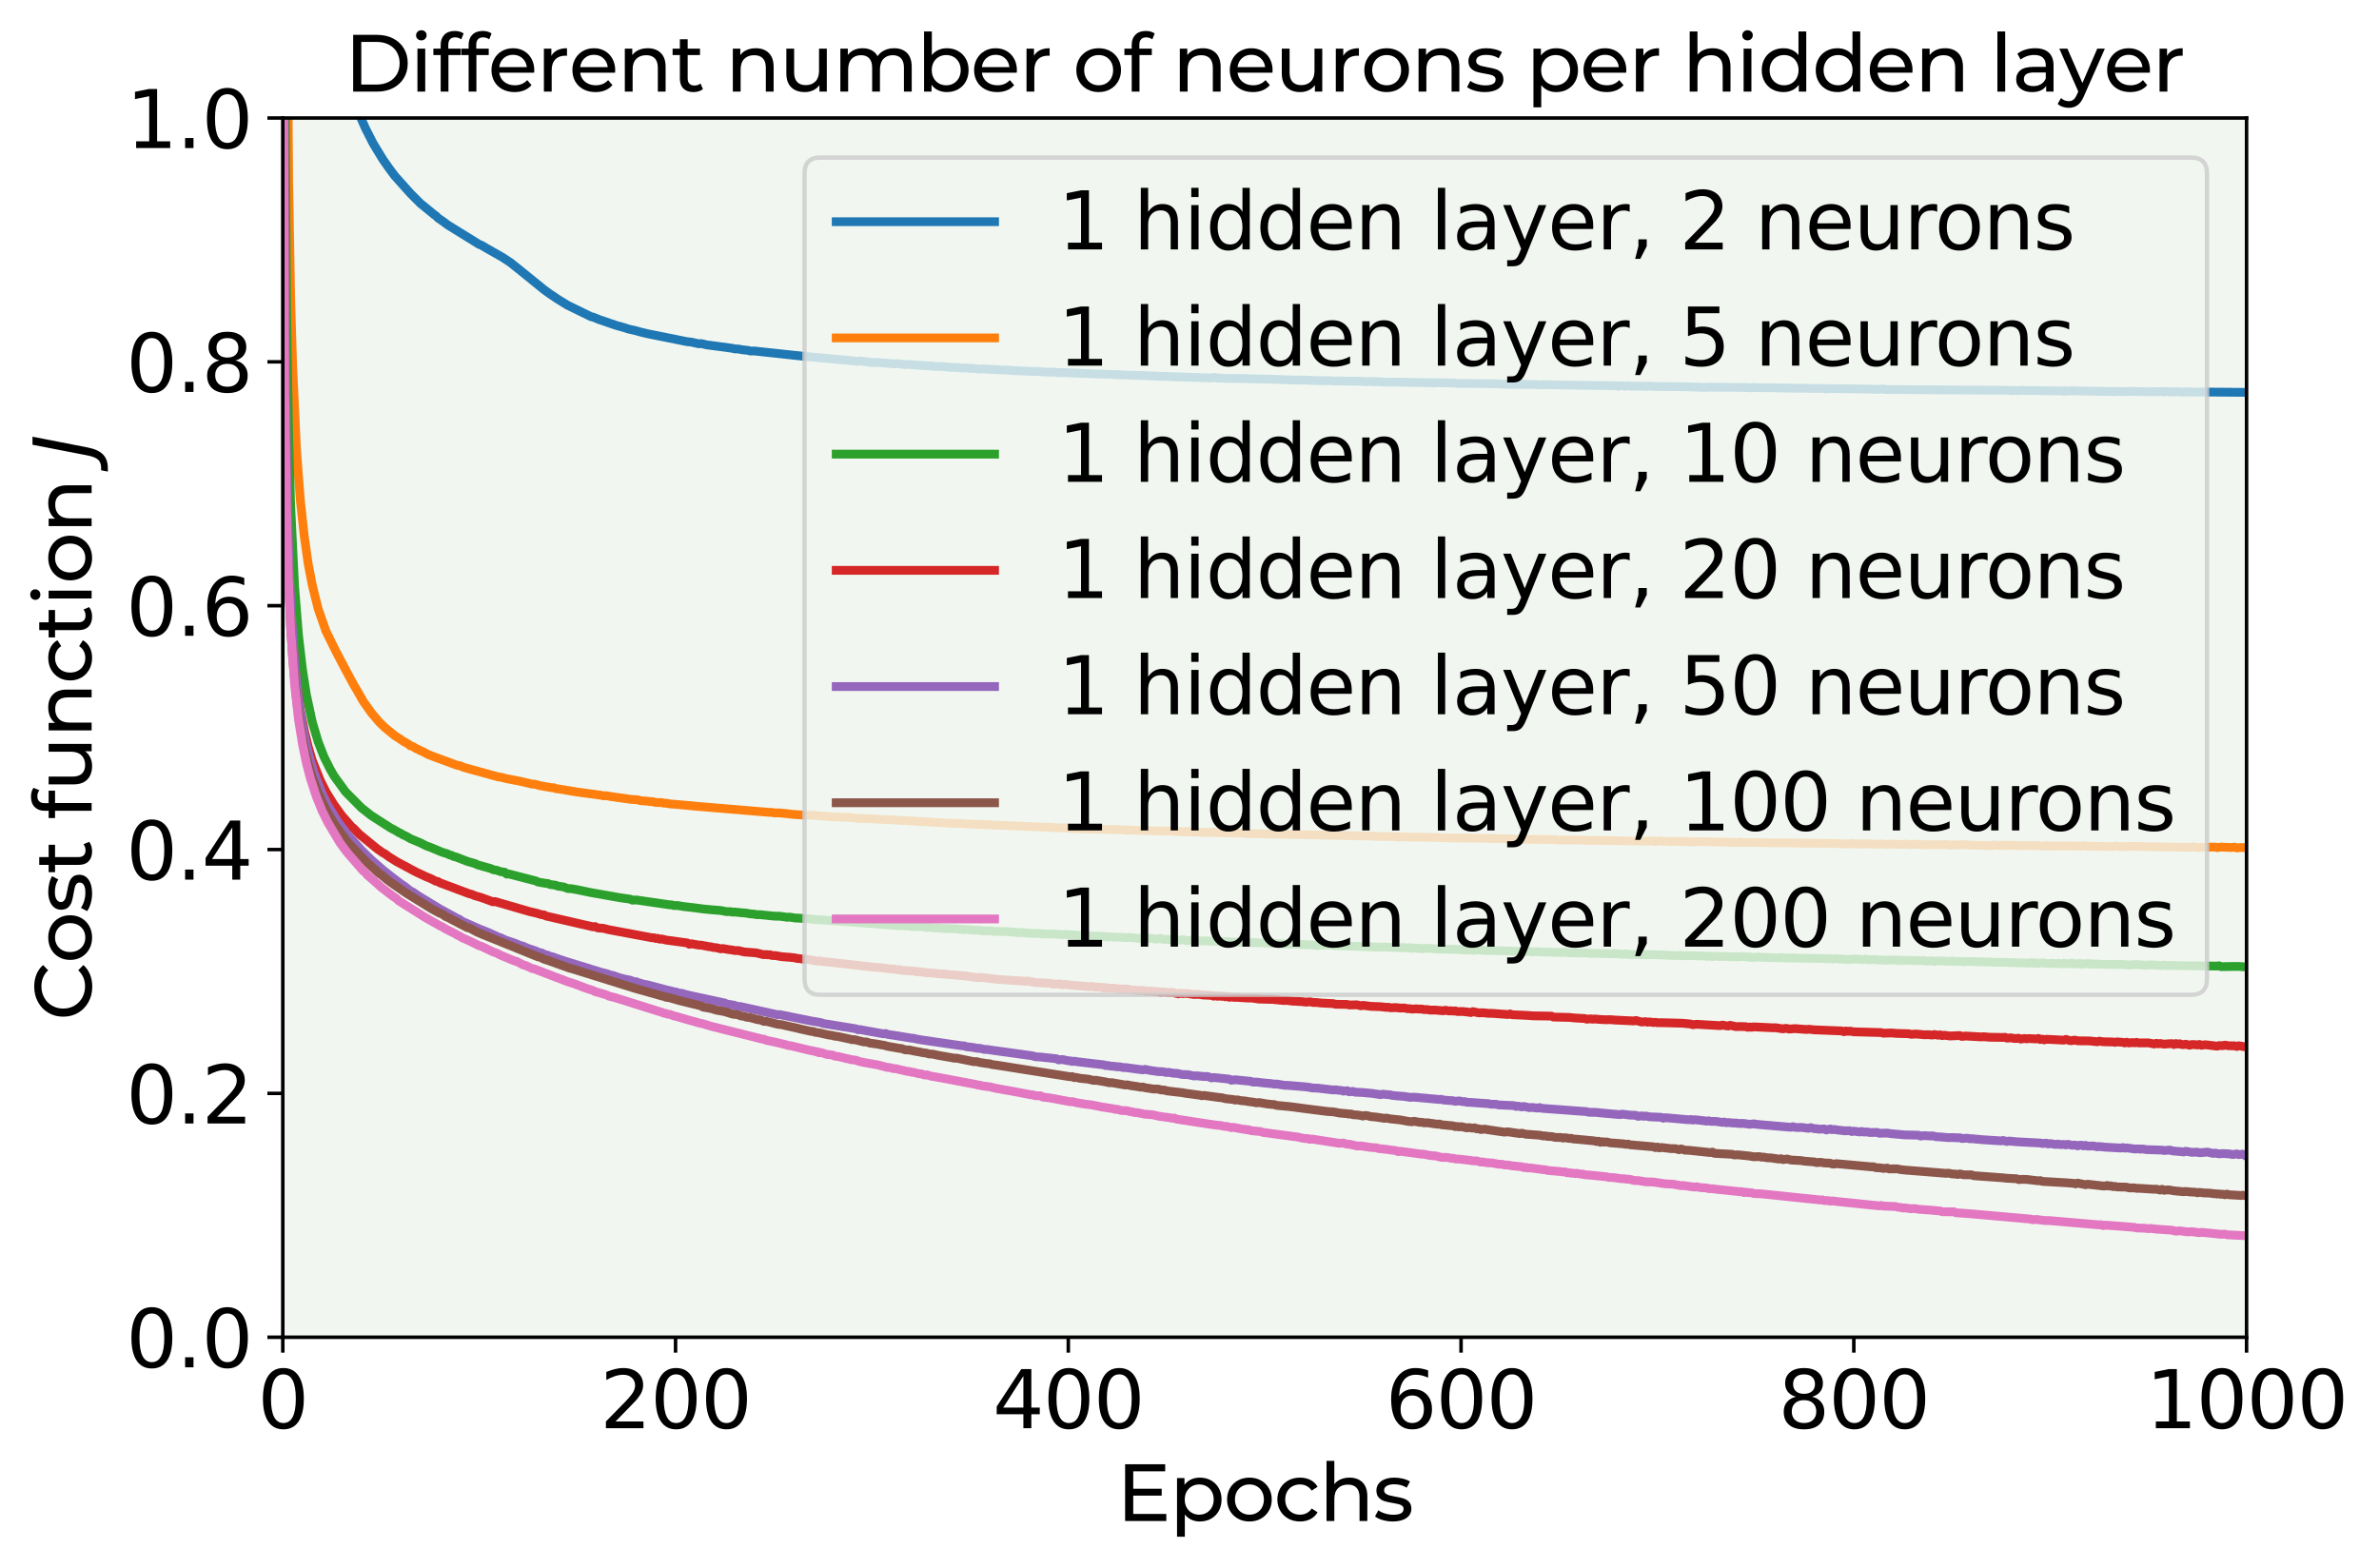 <?xml version="1.0" encoding="utf-8" standalone="no"?>
<!DOCTYPE svg PUBLIC "-//W3C//DTD SVG 1.1//EN"
  "http://www.w3.org/Graphics/SVG/1.1/DTD/svg11.dtd">
<svg xmlns:xlink="http://www.w3.org/1999/xlink" width="540.791pt" height="356.497pt" viewBox="0 0 540.791 356.497" xmlns="http://www.w3.org/2000/svg" version="1.1">
 <defs>
  <style type="text/css">*{stroke-linejoin: round; stroke-linecap: butt}</style>
 </defs>
 <g id="figure_1">
  <g id="patch_1">
   <path d="M 0 356.497 
L 540.791 356.497 
L 540.791 0 
L 0 0 
z
" style="fill: #ffffff"/>
  </g>
  <g id="axes_1">
   <g id="patch_2">
    <path d="M 64.286 304.027 
L 510.686 304.027 
L 510.686 26.827 
L 64.286 26.827 
z
" style="fill: #f1f7f0"/>
   </g>
   <g id="matplotlib.axis_1">
    <g id="xtick_1">
     <g id="line2d_1">
      <defs>
       <path id="m32eb4622c6" d="M 0 0 
L 0 3.5 
" style="stroke: #000000; stroke-width: 0.8"/>
      </defs>
      <g>
       <use xlink:href="#m32eb4622c6" x="64.286" y="304.027" style="stroke: #000000; stroke-width: 0.8"/>
      </g>
     </g>
     <g id="text_1">
      <!-- 0 -->
      <g transform="translate(58.559 324.704)scale(0.18 -0.18)">
       <defs>
        <path id="DejaVuSans-30" d="M 2034 4250 
Q 1547 4250 1301 3770 
Q 1056 3291 1056 2328 
Q 1056 1369 1301 889 
Q 1547 409 2034 409 
Q 2525 409 2770 889 
Q 3016 1369 3016 2328 
Q 3016 3291 2770 3770 
Q 2525 4250 2034 4250 
z
M 2034 4750 
Q 2819 4750 3233 4129 
Q 3647 3509 3647 2328 
Q 3647 1150 3233 529 
Q 2819 -91 2034 -91 
Q 1250 -91 836 529 
Q 422 1150 422 2328 
Q 422 3509 836 4129 
Q 1250 4750 2034 4750 
z
" transform="scale(0.016)"/>
       </defs>
       <use xlink:href="#DejaVuSans-30"/>
      </g>
     </g>
    </g>
    <g id="xtick_2">
     <g id="line2d_2">
      <g>
       <use xlink:href="#m32eb4622c6" x="153.566" y="304.027" style="stroke: #000000; stroke-width: 0.8"/>
      </g>
     </g>
     <g id="text_2">
      <!-- 200 -->
      <g transform="translate(136.387 324.704)scale(0.18 -0.18)">
       <defs>
        <path id="DejaVuSans-32" d="M 1228 531 
L 3431 531 
L 3431 0 
L 469 0 
L 469 531 
Q 828 903 1448 1529 
Q 2069 2156 2228 2338 
Q 2531 2678 2651 2914 
Q 2772 3150 2772 3378 
Q 2772 3750 2511 3984 
Q 2250 4219 1831 4219 
Q 1534 4219 1204 4116 
Q 875 4013 500 3803 
L 500 4441 
Q 881 4594 1212 4672 
Q 1544 4750 1819 4750 
Q 2544 4750 2975 4387 
Q 3406 4025 3406 3419 
Q 3406 3131 3298 2873 
Q 3191 2616 2906 2266 
Q 2828 2175 2409 1742 
Q 1991 1309 1228 531 
z
" transform="scale(0.016)"/>
       </defs>
       <use xlink:href="#DejaVuSans-32"/>
       <use xlink:href="#DejaVuSans-30" x="63.623"/>
       <use xlink:href="#DejaVuSans-30" x="127.246"/>
      </g>
     </g>
    </g>
    <g id="xtick_3">
     <g id="line2d_3">
      <g>
       <use xlink:href="#m32eb4622c6" x="242.846" y="304.027" style="stroke: #000000; stroke-width: 0.8"/>
      </g>
     </g>
     <g id="text_3">
      <!-- 400 -->
      <g transform="translate(225.667 324.704)scale(0.18 -0.18)">
       <defs>
        <path id="DejaVuSans-34" d="M 2419 4116 
L 825 1625 
L 2419 1625 
L 2419 4116 
z
M 2253 4666 
L 3047 4666 
L 3047 1625 
L 3713 1625 
L 3713 1100 
L 3047 1100 
L 3047 0 
L 2419 0 
L 2419 1100 
L 313 1100 
L 313 1709 
L 2253 4666 
z
" transform="scale(0.016)"/>
       </defs>
       <use xlink:href="#DejaVuSans-34"/>
       <use xlink:href="#DejaVuSans-30" x="63.623"/>
       <use xlink:href="#DejaVuSans-30" x="127.246"/>
      </g>
     </g>
    </g>
    <g id="xtick_4">
     <g id="line2d_4">
      <g>
       <use xlink:href="#m32eb4622c6" x="332.126" y="304.027" style="stroke: #000000; stroke-width: 0.8"/>
      </g>
     </g>
     <g id="text_4">
      <!-- 600 -->
      <g transform="translate(314.947 324.704)scale(0.18 -0.18)">
       <defs>
        <path id="DejaVuSans-36" d="M 2113 2584 
Q 1688 2584 1439 2293 
Q 1191 2003 1191 1497 
Q 1191 994 1439 701 
Q 1688 409 2113 409 
Q 2538 409 2786 701 
Q 3034 994 3034 1497 
Q 3034 2003 2786 2293 
Q 2538 2584 2113 2584 
z
M 3366 4563 
L 3366 3988 
Q 3128 4100 2886 4159 
Q 2644 4219 2406 4219 
Q 1781 4219 1451 3797 
Q 1122 3375 1075 2522 
Q 1259 2794 1537 2939 
Q 1816 3084 2150 3084 
Q 2853 3084 3261 2657 
Q 3669 2231 3669 1497 
Q 3669 778 3244 343 
Q 2819 -91 2113 -91 
Q 1303 -91 875 529 
Q 447 1150 447 2328 
Q 447 3434 972 4092 
Q 1497 4750 2381 4750 
Q 2619 4750 2861 4703 
Q 3103 4656 3366 4563 
z
" transform="scale(0.016)"/>
       </defs>
       <use xlink:href="#DejaVuSans-36"/>
       <use xlink:href="#DejaVuSans-30" x="63.623"/>
       <use xlink:href="#DejaVuSans-30" x="127.246"/>
      </g>
     </g>
    </g>
    <g id="xtick_5">
     <g id="line2d_5">
      <g>
       <use xlink:href="#m32eb4622c6" x="421.406" y="304.027" style="stroke: #000000; stroke-width: 0.8"/>
      </g>
     </g>
     <g id="text_5">
      <!-- 800 -->
      <g transform="translate(404.227 324.704)scale(0.18 -0.18)">
       <defs>
        <path id="DejaVuSans-38" d="M 2034 2216 
Q 1584 2216 1326 1975 
Q 1069 1734 1069 1313 
Q 1069 891 1326 650 
Q 1584 409 2034 409 
Q 2484 409 2743 651 
Q 3003 894 3003 1313 
Q 3003 1734 2745 1975 
Q 2488 2216 2034 2216 
z
M 1403 2484 
Q 997 2584 770 2862 
Q 544 3141 544 3541 
Q 544 4100 942 4425 
Q 1341 4750 2034 4750 
Q 2731 4750 3128 4425 
Q 3525 4100 3525 3541 
Q 3525 3141 3298 2862 
Q 3072 2584 2669 2484 
Q 3125 2378 3379 2068 
Q 3634 1759 3634 1313 
Q 3634 634 3220 271 
Q 2806 -91 2034 -91 
Q 1263 -91 848 271 
Q 434 634 434 1313 
Q 434 1759 690 2068 
Q 947 2378 1403 2484 
z
M 1172 3481 
Q 1172 3119 1398 2916 
Q 1625 2713 2034 2713 
Q 2441 2713 2670 2916 
Q 2900 3119 2900 3481 
Q 2900 3844 2670 4047 
Q 2441 4250 2034 4250 
Q 1625 4250 1398 4047 
Q 1172 3844 1172 3481 
z
" transform="scale(0.016)"/>
       </defs>
       <use xlink:href="#DejaVuSans-38"/>
       <use xlink:href="#DejaVuSans-30" x="63.623"/>
       <use xlink:href="#DejaVuSans-30" x="127.246"/>
      </g>
     </g>
    </g>
    <g id="xtick_6">
     <g id="line2d_6">
      <g>
       <use xlink:href="#m32eb4622c6" x="510.686" y="304.027" style="stroke: #000000; stroke-width: 0.8"/>
      </g>
     </g>
     <g id="text_6">
      <!-- 1000 -->
      <g transform="translate(487.781 324.704)scale(0.18 -0.18)">
       <defs>
        <path id="DejaVuSans-31" d="M 794 531 
L 1825 531 
L 1825 4091 
L 703 3866 
L 703 4441 
L 1819 4666 
L 2450 4666 
L 2450 531 
L 3481 531 
L 3481 0 
L 794 0 
L 794 531 
z
" transform="scale(0.016)"/>
       </defs>
       <use xlink:href="#DejaVuSans-31"/>
       <use xlink:href="#DejaVuSans-30" x="63.623"/>
       <use xlink:href="#DejaVuSans-30" x="127.246"/>
       <use xlink:href="#DejaVuSans-30" x="190.869"/>
      </g>
     </g>
    </g>
    <g id="text_7">
     <!-- Epochs -->
     <g transform="translate(253.827 345.804)scale(0.18 -0.18)">
      <defs>
       <path id="Montserrat-Medium-45" d="M 3923 557 
L 3923 0 
L 672 0 
L 672 4480 
L 3834 4480 
L 3834 3923 
L 1312 3923 
L 1312 2547 
L 3558 2547 
L 3558 2003 
L 1312 2003 
L 1312 557 
L 3923 557 
z
" transform="scale(0.016)"/>
       <path id="Montserrat-Medium-70" d="M 2381 3424 
Q 2874 3424 3264 3206 
Q 3654 2989 3875 2598 
Q 4096 2208 4096 1696 
Q 4096 1184 3875 790 
Q 3654 397 3264 179 
Q 2874 -38 2381 -38 
Q 2016 -38 1712 102 
Q 1408 243 1197 512 
L 1197 -1242 
L 582 -1242 
L 582 3392 
L 1171 3392 
L 1171 2854 
Q 1376 3136 1689 3280 
Q 2003 3424 2381 3424 
z
M 2330 499 
Q 2656 499 2915 649 
Q 3174 800 3324 1072 
Q 3475 1344 3475 1696 
Q 3475 2048 3324 2320 
Q 3174 2592 2915 2739 
Q 2656 2886 2330 2886 
Q 2010 2886 1750 2736 
Q 1491 2586 1340 2317 
Q 1190 2048 1190 1696 
Q 1190 1344 1337 1072 
Q 1485 800 1747 649 
Q 2010 499 2330 499 
z
" transform="scale(0.016)"/>
       <path id="Montserrat-Medium-6f" d="M 2035 -38 
Q 1530 -38 1126 186 
Q 723 410 496 803 
Q 269 1197 269 1696 
Q 269 2195 496 2588 
Q 723 2982 1126 3203 
Q 1530 3424 2035 3424 
Q 2541 3424 2941 3203 
Q 3341 2982 3568 2588 
Q 3795 2195 3795 1696 
Q 3795 1197 3568 803 
Q 3341 410 2941 186 
Q 2541 -38 2035 -38 
z
M 2035 499 
Q 2362 499 2621 649 
Q 2880 800 3027 1072 
Q 3174 1344 3174 1696 
Q 3174 2048 3027 2320 
Q 2880 2592 2621 2739 
Q 2362 2886 2035 2886 
Q 1709 2886 1449 2739 
Q 1190 2592 1040 2320 
Q 890 2048 890 1696 
Q 890 1344 1040 1072 
Q 1190 800 1449 649 
Q 1709 499 2035 499 
z
" transform="scale(0.016)"/>
       <path id="Montserrat-Medium-63" d="M 2061 -38 
Q 1542 -38 1136 186 
Q 730 410 499 803 
Q 269 1197 269 1696 
Q 269 2195 499 2588 
Q 730 2982 1136 3203 
Q 1542 3424 2061 3424 
Q 2522 3424 2883 3238 
Q 3245 3053 3443 2701 
L 2976 2400 
Q 2816 2643 2579 2764 
Q 2342 2886 2054 2886 
Q 1722 2886 1456 2739 
Q 1190 2592 1040 2320 
Q 890 2048 890 1696 
Q 890 1338 1040 1066 
Q 1190 794 1456 646 
Q 1722 499 2054 499 
Q 2342 499 2579 620 
Q 2816 742 2976 986 
L 3443 691 
Q 3245 339 2883 150 
Q 2522 -38 2061 -38 
z
" transform="scale(0.016)"/>
       <path id="Montserrat-Medium-68" d="M 2394 3424 
Q 3040 3424 3421 3049 
Q 3802 2675 3802 1952 
L 3802 0 
L 3187 0 
L 3187 1882 
Q 3187 2374 2950 2624 
Q 2714 2874 2272 2874 
Q 1773 2874 1485 2582 
Q 1197 2291 1197 1747 
L 1197 0 
L 582 0 
L 582 4749 
L 1197 4749 
L 1197 2912 
Q 1389 3155 1699 3289 
Q 2010 3424 2394 3424 
z
" transform="scale(0.016)"/>
       <path id="Montserrat-Medium-73" d="M 1555 -38 
Q 1139 -38 755 74 
Q 371 186 154 358 
L 410 845 
Q 634 685 954 589 
Q 1274 493 1600 493 
Q 2406 493 2406 954 
Q 2406 1107 2297 1196 
Q 2189 1286 2025 1328 
Q 1862 1370 1562 1421 
Q 1152 1485 893 1568 
Q 634 1651 448 1849 
Q 262 2048 262 2406 
Q 262 2867 646 3145 
Q 1030 3424 1677 3424 
Q 2016 3424 2355 3341 
Q 2694 3258 2912 3117 
L 2650 2630 
Q 2234 2899 1670 2899 
Q 1280 2899 1075 2771 
Q 870 2643 870 2432 
Q 870 2266 985 2170 
Q 1101 2074 1270 2029 
Q 1440 1984 1747 1926 
Q 2157 1856 2409 1776 
Q 2662 1696 2841 1504 
Q 3021 1312 3021 966 
Q 3021 506 2627 234 
Q 2234 -38 1555 -38 
z
" transform="scale(0.016)"/>
      </defs>
      <use xlink:href="#Montserrat-Medium-45"/>
      <use xlink:href="#Montserrat-Medium-70" x="67"/>
      <use xlink:href="#Montserrat-Medium-6f" x="135.2"/>
      <use xlink:href="#Montserrat-Medium-63" x="198.7"/>
      <use xlink:href="#Montserrat-Medium-68" x="255.8"/>
      <use xlink:href="#Montserrat-Medium-73" x="323.9"/>
     </g>
    </g>
   </g>
   <g id="matplotlib.axis_2">
    <g id="ytick_1">
     <g id="line2d_7">
      <defs>
       <path id="m547c35a5d7" d="M 0 0 
L -3.5 0 
" style="stroke: #000000; stroke-width: 0.8"/>
      </defs>
      <g>
       <use xlink:href="#m547c35a5d7" x="64.286" y="304.027" style="stroke: #000000; stroke-width: 0.8"/>
      </g>
     </g>
     <g id="text_8">
      <!-- 0.0 -->
      <g transform="translate(28.66 310.865)scale(0.18 -0.18)">
       <defs>
        <path id="DejaVuSans-2e" d="M 684 794 
L 1344 794 
L 1344 0 
L 684 0 
L 684 794 
z
" transform="scale(0.016)"/>
       </defs>
       <use xlink:href="#DejaVuSans-30"/>
       <use xlink:href="#DejaVuSans-2e" x="63.623"/>
       <use xlink:href="#DejaVuSans-30" x="95.41"/>
      </g>
     </g>
    </g>
    <g id="ytick_2">
     <g id="line2d_8">
      <g>
       <use xlink:href="#m547c35a5d7" x="64.286" y="248.587" style="stroke: #000000; stroke-width: 0.8"/>
      </g>
     </g>
     <g id="text_9">
      <!-- 0.2 -->
      <g transform="translate(28.66 255.425)scale(0.18 -0.18)">
       <use xlink:href="#DejaVuSans-30"/>
       <use xlink:href="#DejaVuSans-2e" x="63.623"/>
       <use xlink:href="#DejaVuSans-32" x="95.41"/>
      </g>
     </g>
    </g>
    <g id="ytick_3">
     <g id="line2d_9">
      <g>
       <use xlink:href="#m547c35a5d7" x="64.286" y="193.147" style="stroke: #000000; stroke-width: 0.8"/>
      </g>
     </g>
     <g id="text_10">
      <!-- 0.4 -->
      <g transform="translate(28.66 199.985)scale(0.18 -0.18)">
       <use xlink:href="#DejaVuSans-30"/>
       <use xlink:href="#DejaVuSans-2e" x="63.623"/>
       <use xlink:href="#DejaVuSans-34" x="95.41"/>
      </g>
     </g>
    </g>
    <g id="ytick_4">
     <g id="line2d_10">
      <g>
       <use xlink:href="#m547c35a5d7" x="64.286" y="137.707" style="stroke: #000000; stroke-width: 0.8"/>
      </g>
     </g>
     <g id="text_11">
      <!-- 0.6 -->
      <g transform="translate(28.66 144.545)scale(0.18 -0.18)">
       <use xlink:href="#DejaVuSans-30"/>
       <use xlink:href="#DejaVuSans-2e" x="63.623"/>
       <use xlink:href="#DejaVuSans-36" x="95.41"/>
      </g>
     </g>
    </g>
    <g id="ytick_5">
     <g id="line2d_11">
      <g>
       <use xlink:href="#m547c35a5d7" x="64.286" y="82.267" style="stroke: #000000; stroke-width: 0.8"/>
      </g>
     </g>
     <g id="text_12">
      <!-- 0.8 -->
      <g transform="translate(28.66 89.105)scale(0.18 -0.18)">
       <use xlink:href="#DejaVuSans-30"/>
       <use xlink:href="#DejaVuSans-2e" x="63.623"/>
       <use xlink:href="#DejaVuSans-38" x="95.41"/>
      </g>
     </g>
    </g>
    <g id="ytick_6">
     <g id="line2d_12">
      <g>
       <use xlink:href="#m547c35a5d7" x="64.286" y="26.827" style="stroke: #000000; stroke-width: 0.8"/>
      </g>
     </g>
     <g id="text_13">
      <!-- 1.0 -->
      <g transform="translate(28.66 33.665)scale(0.18 -0.18)">
       <use xlink:href="#DejaVuSans-31"/>
       <use xlink:href="#DejaVuSans-2e" x="63.623"/>
       <use xlink:href="#DejaVuSans-30" x="95.41"/>
      </g>
     </g>
    </g>
    <g id="text_14">
     <!-- Cost function $J$ -->
     <g transform="translate(20.88 232.027)rotate(-90)scale(0.18 -0.18)">
      <defs>
       <path id="Montserrat-Medium-43" d="M 2675 -51 
Q 2003 -51 1462 246 
Q 922 544 614 1065 
Q 307 1587 307 2240 
Q 307 2893 614 3414 
Q 922 3936 1466 4233 
Q 2010 4531 2682 4531 
Q 3206 4531 3641 4355 
Q 4077 4179 4384 3834 
L 3968 3430 
Q 3462 3962 2707 3962 
Q 2208 3962 1805 3738 
Q 1402 3514 1174 3120 
Q 947 2726 947 2240 
Q 947 1754 1174 1360 
Q 1402 966 1805 742 
Q 2208 518 2707 518 
Q 3456 518 3968 1056 
L 4384 653 
Q 4077 307 3638 128 
Q 3200 -51 2675 -51 
z
" transform="scale(0.016)"/>
       <path id="Montserrat-Medium-74" d="M 2490 198 
Q 2355 83 2156 22 
Q 1958 -38 1747 -38 
Q 1235 -38 953 237 
Q 672 512 672 1024 
L 672 2886 
L 96 2886 
L 96 3392 
L 672 3392 
L 672 4134 
L 1286 4134 
L 1286 3392 
L 2259 3392 
L 2259 2886 
L 1286 2886 
L 1286 1050 
Q 1286 774 1424 627 
Q 1562 480 1818 480 
Q 2099 480 2298 640 
L 2490 198 
z
" transform="scale(0.016)"/>
       <path id="Montserrat-Medium-20" transform="scale(0.016)"/>
       <path id="Montserrat-Medium-66" d="M 1824 4282 
Q 1274 4282 1274 3686 
L 1274 3392 
L 2259 3392 
L 2259 2886 
L 1286 2886 
L 1286 0 
L 672 0 
L 672 2886 
L 96 2886 
L 96 3392 
L 672 3392 
L 672 3693 
Q 672 4198 966 4492 
Q 1261 4787 1792 4787 
Q 1997 4787 2176 4736 
Q 2355 4685 2483 4589 
L 2298 4122 
Q 2086 4282 1824 4282 
z
" transform="scale(0.016)"/>
       <path id="Montserrat-Medium-75" d="M 3744 3392 
L 3744 0 
L 3162 0 
L 3162 512 
Q 2976 250 2672 106 
Q 2368 -38 2010 -38 
Q 1331 -38 940 336 
Q 550 710 550 1440 
L 550 3392 
L 1165 3392 
L 1165 1510 
Q 1165 1018 1401 765 
Q 1638 512 2080 512 
Q 2566 512 2848 806 
Q 3130 1101 3130 1638 
L 3130 3392 
L 3744 3392 
z
" transform="scale(0.016)"/>
       <path id="Montserrat-Medium-6e" d="M 2394 3424 
Q 3040 3424 3421 3049 
Q 3802 2675 3802 1952 
L 3802 0 
L 3187 0 
L 3187 1882 
Q 3187 2374 2950 2624 
Q 2714 2874 2272 2874 
Q 1773 2874 1485 2582 
Q 1197 2291 1197 1747 
L 1197 0 
L 582 0 
L 582 3392 
L 1171 3392 
L 1171 2880 
Q 1357 3142 1673 3283 
Q 1990 3424 2394 3424 
z
" transform="scale(0.016)"/>
       <path id="Montserrat-Medium-69" d="M 582 3392 
L 1197 3392 
L 1197 0 
L 582 0 
L 582 3392 
z
M 890 4045 
Q 710 4045 592 4160 
Q 474 4275 474 4442 
Q 474 4608 592 4726 
Q 710 4845 890 4845 
Q 1069 4845 1187 4733 
Q 1306 4621 1306 4454 
Q 1306 4282 1187 4163 
Q 1069 4045 890 4045 
z
" transform="scale(0.016)"/>
       <path id="DejaVuSans-Oblique-4a" d="M 1069 4666 
L 1703 4666 
L 856 325 
Q 691 -522 298 -901 
Q -94 -1281 -800 -1281 
L -1050 -1281 
L -947 -750 
L -750 -750 
Q -328 -750 -109 -509 
Q 109 -269 225 325 
L 1069 4666 
z
" transform="scale(0.016)"/>
      </defs>
      <use xlink:href="#Montserrat-Medium-43" transform="translate(0 0.297)"/>
      <use xlink:href="#Montserrat-Medium-6f" transform="translate(72.3 0.297)"/>
      <use xlink:href="#Montserrat-Medium-73" transform="translate(135.8 0.297)"/>
      <use xlink:href="#Montserrat-Medium-74" transform="translate(185.9 0.297)"/>
      <use xlink:href="#Montserrat-Medium-20" transform="translate(227.3 0.297)"/>
      <use xlink:href="#Montserrat-Medium-66" transform="translate(254.2 0.297)"/>
      <use xlink:href="#Montserrat-Medium-75" transform="translate(289.5 0.297)"/>
      <use xlink:href="#Montserrat-Medium-6e" transform="translate(357.2 0.297)"/>
      <use xlink:href="#Montserrat-Medium-63" transform="translate(425.3 0.297)"/>
      <use xlink:href="#Montserrat-Medium-74" transform="translate(482.4 0.297)"/>
      <use xlink:href="#Montserrat-Medium-69" transform="translate(523.8 0.297)"/>
      <use xlink:href="#Montserrat-Medium-6f" transform="translate(551.7 0.297)"/>
      <use xlink:href="#Montserrat-Medium-6e" transform="translate(615.2 0.297)"/>
      <use xlink:href="#Montserrat-Medium-20" transform="translate(683.3 0.297)"/>
      <use xlink:href="#DejaVuSans-Oblique-4a" transform="translate(710.2 0.297)"/>
     </g>
    </g>
   </g>
   <g id="line2d_13">
    <path d="M 74.271 -1 
L 75.446 5.276 
L 76.785 11.077 
L 78.57 17.421 
L 79.91 21.491 
L 81.695 26.039 
L 83.034 29.086 
L 84.82 32.606 
L 87.052 36.269 
L 88.391 38.181 
L 89.73 39.979 
L 93.302 43.973 
L 95.534 46.214 
L 98.658 48.768 
L 99.105 49.08 
L 99.551 49.54 
L 100.89 50.469 
L 101.783 51.143 
L 108.926 55.57 
L 109.372 55.718 
L 110.265 56.246 
L 114.282 58.536 
L 116.068 59.718 
L 118.3 61.505 
L 123.657 65.847 
L 124.996 66.818 
L 126.782 68.016 
L 129.014 69.392 
L 134.37 72.007 
L 134.817 72.097 
L 136.156 72.642 
L 137.049 72.933 
L 138.834 73.561 
L 140.174 74.011 
L 141.959 74.507 
L 142.852 74.806 
L 144.638 75.211 
L 145.53 75.47 
L 147.316 75.894 
L 156.244 77.692 
L 157.137 77.778 
L 158.922 78.175 
L 159.369 78.095 
L 160.708 78.423 
L 161.601 78.532 
L 166.511 79.19 
L 166.958 79.317 
L 167.85 79.351 
L 168.743 79.522 
L 170.082 79.663 
L 170.529 79.815 
L 171.422 79.794 
L 183.028 81.042 
L 194.188 82.046 
L 194.634 82.156 
L 195.527 82.055 
L 196.866 82.251 
L 197.313 82.262 
L 197.759 82.407 
L 198.206 82.349 
L 198.652 82.436 
L 199.545 82.405 
L 202.223 82.638 
L 203.562 82.732 
L 204.009 82.651 
L 205.348 82.859 
L 205.794 82.907 
L 206.241 82.835 
L 209.812 83.117 
L 210.705 83.152 
L 211.151 83.218 
L 211.598 83.16 
L 212.044 83.277 
L 214.276 83.341 
L 216.062 83.518 
L 217.847 83.56 
L 218.294 83.655 
L 219.633 83.668 
L 220.526 83.763 
L 220.972 83.699 
L 222.758 83.93 
L 223.204 83.854 
L 224.097 83.912 
L 227.668 84.097 
L 229.007 84.151 
L 230.793 84.28 
L 233.025 84.362 
L 235.257 84.474 
L 235.703 84.389 
L 237.042 84.563 
L 238.828 84.615 
L 239.721 84.574 
L 240.167 84.705 
L 241.506 84.715 
L 255.345 85.233 
L 256.684 85.281 
L 260.702 85.419 
L 262.041 85.482 
L 262.934 85.522 
L 275.433 85.923 
L 275.879 85.786 
L 276.772 85.94 
L 279.004 86.024 
L 279.897 86.037 
L 282.575 86.067 
L 287.486 86.205 
L 287.932 86.158 
L 288.825 86.218 
L 295.074 86.422 
L 295.521 86.362 
L 295.967 86.437 
L 296.86 86.405 
L 297.753 86.473 
L 300.431 86.558 
L 301.77 86.523 
L 303.556 86.633 
L 304.895 86.596 
L 306.234 86.661 
L 308.466 86.647 
L 310.252 86.76 
L 312.038 86.732 
L 312.484 86.798 
L 313.377 86.77 
L 315.162 86.901 
L 316.948 86.861 
L 324.09 87.011 
L 324.983 87.017 
L 325.43 86.984 
L 325.876 87.092 
L 326.322 86.999 
L 329.894 87.078 
L 330.34 87.04 
L 331.233 87.191 
L 334.358 87.183 
L 336.143 87.203 
L 339.714 87.25 
L 340.161 87.22 
L 341.054 87.33 
L 342.393 87.34 
L 344.178 87.406 
L 345.518 87.374 
L 345.964 87.414 
L 346.41 87.338 
L 346.857 87.421 
L 348.196 87.389 
L 350.428 87.522 
L 350.874 87.445 
L 352.214 87.482 
L 358.017 87.58 
L 367.391 87.687 
L 367.838 87.849 
L 368.284 87.668 
L 369.623 87.814 
L 370.07 87.697 
L 370.962 87.823 
L 372.302 87.776 
L 374.534 87.847 
L 374.98 87.78 
L 376.319 87.868 
L 382.569 87.919 
L 383.908 87.963 
L 387.479 88.075 
L 388.372 88.025 
L 397.3 88.093 
L 397.746 88.185 
L 398.639 88.079 
L 399.978 88.161 
L 400.871 88.171 
L 401.764 88.136 
L 405.335 88.223 
L 405.782 88.184 
L 406.228 88.289 
L 406.674 88.214 
L 408.014 88.283 
L 409.353 88.263 
L 412.924 88.325 
L 413.817 88.286 
L 414.71 88.319 
L 415.156 88.458 
L 415.602 88.339 
L 424.977 88.458 
L 426.762 88.528 
L 428.102 88.421 
L 428.548 88.555 
L 456.671 88.738 
L 457.118 88.853 
L 457.564 88.726 
L 458.903 88.825 
L 459.796 88.7 
L 460.242 88.801 
L 462.921 88.781 
L 464.706 88.854 
L 468.724 88.87 
L 469.17 88.981 
L 469.617 88.834 
L 470.063 88.937 
L 470.956 88.836 
L 473.634 88.925 
L 474.081 88.856 
L 474.527 88.965 
L 476.313 88.907 
L 476.759 89.004 
L 477.652 88.945 
L 478.545 89.022 
L 479.884 88.985 
L 480.33 89.061 
L 481.223 88.981 
L 483.009 89.028 
L 484.348 88.973 
L 486.134 89.03 
L 489.258 89.074 
L 490.151 89.027 
L 490.598 89.075 
L 491.49 88.989 
L 491.937 89.124 
L 492.383 89.002 
L 493.276 89.102 
L 495.508 89.068 
L 495.954 89.155 
L 496.847 89.093 
L 497.294 89.154 
L 497.74 89.041 
L 498.186 89.177 
L 499.079 89.118 
L 510.239 89.198 
L 510.239 89.198 
" clip-path="url(#pa365418292)" style="fill: none; stroke: #1f77b4; stroke-width: 2; stroke-linecap: square"/>
   </g>
   <g id="line2d_14">
    <path d="M 65.291 -1 
L 65.625 41.598 
L 66.071 68.008 
L 66.518 83.133 
L 67.41 102.397 
L 68.303 114.005 
L 69.196 122.177 
L 70.089 128.369 
L 70.982 133.003 
L 72.321 138.403 
L 74.106 143.516 
L 76.338 148.035 
L 77.231 149.751 
L 78.57 152.284 
L 80.356 155.606 
L 81.249 157.112 
L 82.588 159.469 
L 84.374 161.992 
L 86.159 164.122 
L 87.498 165.417 
L 89.73 167.245 
L 90.623 167.806 
L 91.516 168.423 
L 92.855 169.195 
L 93.302 169.579 
L 93.748 169.677 
L 94.641 170.215 
L 95.087 170.379 
L 95.534 170.671 
L 95.98 170.808 
L 97.319 171.531 
L 98.658 172.053 
L 104.015 174.03 
L 104.462 174.051 
L 105.354 174.449 
L 113.39 176.669 
L 113.836 176.686 
L 115.175 177.039 
L 118.3 177.64 
L 119.639 177.957 
L 120.978 178.271 
L 121.425 178.263 
L 122.764 178.622 
L 125.442 179.089 
L 125.889 179.089 
L 126.335 179.296 
L 127.228 179.401 
L 131.246 180.076 
L 136.602 180.791 
L 137.049 180.922 
L 137.942 180.92 
L 138.834 181.09 
L 143.298 181.724 
L 145.084 181.85 
L 145.53 182.03 
L 147.316 182.159 
L 147.762 182.257 
L 148.209 182.231 
L 149.102 182.444 
L 150.441 182.471 
L 150.887 182.608 
L 151.334 182.595 
L 152.226 182.759 
L 156.69 183.143 
L 158.03 183.282 
L 174.993 184.701 
L 175.439 184.671 
L 175.886 184.811 
L 177.225 184.811 
L 180.35 185.157 
L 183.028 185.336 
L 183.921 185.33 
L 184.814 185.332 
L 185.706 185.469 
L 188.831 185.658 
L 189.278 185.76 
L 190.17 185.709 
L 191.51 185.833 
L 193.295 185.85 
L 193.742 185.966 
L 194.634 185.97 
L 195.081 186.097 
L 196.42 186.048 
L 196.866 186.146 
L 197.313 186.099 
L 198.206 186.166 
L 205.348 186.539 
L 217.401 187.245 
L 217.847 187.121 
L 218.74 187.27 
L 238.828 188.118 
L 239.274 188.076 
L 239.721 188.216 
L 240.614 188.19 
L 242.399 188.214 
L 242.846 188.338 
L 247.756 188.487 
L 255.791 188.664 
L 256.238 188.8 
L 256.684 188.681 
L 257.577 188.767 
L 259.809 188.817 
L 262.041 188.928 
L 262.487 188.877 
L 263.38 188.935 
L 263.826 188.884 
L 264.719 188.98 
L 265.612 188.906 
L 266.505 188.999 
L 268.737 189.085 
L 269.183 189.148 
L 269.63 189.017 
L 270.076 189.162 
L 270.522 189.067 
L 270.969 189.227 
L 271.862 189.177 
L 272.754 189.202 
L 274.094 189.302 
L 274.54 189.223 
L 274.986 189.278 
L 275.879 189.189 
L 277.218 189.322 
L 282.129 189.418 
L 283.468 189.543 
L 283.914 189.474 
L 284.361 189.548 
L 285.254 189.512 
L 286.593 189.572 
L 311.591 190.083 
L 312.038 190.048 
L 312.484 190.162 
L 313.377 190.162 
L 317.394 190.213 
L 317.841 190.354 
L 318.287 190.242 
L 319.626 190.319 
L 320.519 190.314 
L 324.09 190.356 
L 324.537 190.324 
L 324.983 190.41 
L 325.876 190.375 
L 326.769 190.407 
L 328.108 190.455 
L 329.447 190.511 
L 331.233 190.524 
L 338.375 190.589 
L 338.822 190.709 
L 339.268 190.611 
L 341.946 190.694 
L 343.732 190.696 
L 345.071 190.825 
L 345.518 190.756 
L 346.857 190.82 
L 350.428 190.851 
L 351.767 190.87 
L 352.214 190.845 
L 353.106 190.928 
L 353.553 190.846 
L 353.999 190.976 
L 357.124 190.979 
L 358.91 191.007 
L 360.249 190.991 
L 360.695 191.084 
L 362.034 191.066 
L 370.07 191.179 
L 370.516 191.231 
L 371.409 191.159 
L 371.855 191.223 
L 372.302 191.114 
L 372.748 191.238 
L 375.873 191.198 
L 376.319 191.334 
L 377.212 191.185 
L 378.551 191.265 
L 379.444 191.308 
L 379.89 191.372 
L 380.783 191.29 
L 382.569 191.292 
L 383.015 191.29 
L 383.908 191.44 
L 384.354 191.287 
L 384.801 191.458 
L 385.247 191.334 
L 388.372 191.393 
L 395.068 191.545 
L 395.514 191.405 
L 395.961 191.54 
L 398.193 191.542 
L 399.978 191.557 
L 400.425 191.512 
L 400.871 191.624 
L 401.318 191.57 
L 402.21 191.615 
L 409.353 191.662 
L 410.692 191.722 
L 411.585 191.682 
L 412.924 191.747 
L 414.71 191.674 
L 415.156 191.776 
L 416.495 191.74 
L 419.62 191.882 
L 420.066 191.804 
L 420.513 191.841 
L 420.959 191.735 
L 421.406 191.892 
L 422.745 191.842 
L 423.191 191.905 
L 424.53 191.824 
L 425.423 191.911 
L 428.102 191.891 
L 428.548 191.996 
L 429.887 191.884 
L 430.78 191.955 
L 432.119 191.957 
L 432.566 192.038 
L 433.458 191.875 
L 433.905 192.05 
L 435.69 191.921 
L 437.03 192.06 
L 437.476 191.931 
L 437.922 192.102 
L 438.815 192.026 
L 442.833 192.019 
L 443.279 192.19 
L 444.172 192.086 
L 445.065 192.068 
L 446.85 192.043 
L 447.743 192.127 
L 452.654 192.292 
L 453.1 192.106 
L 454.439 192.185 
L 454.886 192.235 
L 455.332 192.106 
L 455.778 192.286 
L 456.225 192.151 
L 457.118 192.197 
L 458.01 192.162 
L 458.457 192.316 
L 458.903 192.259 
L 459.35 192.33 
L 459.796 192.22 
L 461.135 192.257 
L 462.921 192.22 
L 463.814 192.346 
L 464.26 192.405 
L 465.153 192.271 
L 466.046 192.382 
L 466.938 192.304 
L 467.831 192.32 
L 468.278 192.253 
L 469.17 192.358 
L 469.617 192.276 
L 470.956 192.351 
L 472.295 192.34 
L 472.742 192.413 
L 473.634 192.289 
L 474.527 192.38 
L 480.33 192.487 
L 480.777 192.332 
L 481.67 192.464 
L 482.562 192.519 
L 483.902 192.395 
L 486.134 192.485 
L 486.58 192.414 
L 488.366 192.52 
L 489.258 192.543 
L 489.705 192.478 
L 491.044 192.566 
L 495.954 192.61 
L 496.401 192.677 
L 496.847 192.575 
L 498.186 192.675 
L 498.633 192.533 
L 499.972 192.706 
L 500.865 192.623 
L 503.543 192.576 
L 503.99 192.707 
L 504.882 192.578 
L 507.114 192.687 
L 508.007 192.597 
L 508.454 192.779 
L 509.346 192.688 
L 510.239 192.695 
L 510.239 192.695 
" clip-path="url(#pa365418292)" style="fill: none; stroke: #ff7f0e; stroke-width: 2; stroke-linecap: square"/>
   </g>
   <g id="line2d_15">
    <path d="M 64.708 -1 
L 64.732 9.822 
L 65.178 72.867 
L 65.625 99.519 
L 66.071 115.058 
L 66.964 133.339 
L 67.857 144.476 
L 68.75 152.167 
L 69.642 157.897 
L 70.982 164.147 
L 72.321 168.656 
L 73.66 172.096 
L 74.999 174.784 
L 75.892 176.354 
L 78.57 180.046 
L 82.142 183.644 
L 84.374 185.406 
L 88.838 188.268 
L 90.177 188.974 
L 90.623 189.281 
L 91.07 189.441 
L 91.516 189.754 
L 92.409 190.154 
L 93.302 190.685 
L 95.534 191.611 
L 96.873 192.297 
L 97.766 192.609 
L 100.444 193.732 
L 101.783 194.148 
L 102.23 194.38 
L 102.676 194.475 
L 103.122 194.734 
L 103.569 194.808 
L 106.247 195.841 
L 108.033 196.35 
L 108.479 196.601 
L 109.818 196.977 
L 111.604 197.48 
L 112.05 197.717 
L 112.943 197.871 
L 113.836 198.176 
L 114.729 198.302 
L 115.175 198.733 
L 115.622 198.683 
L 121.871 200.299 
L 122.318 200.541 
L 124.103 200.835 
L 124.55 200.864 
L 124.996 201.079 
L 126.335 201.262 
L 126.782 201.459 
L 128.121 201.648 
L 129.014 202.007 
L 129.906 202.05 
L 131.246 202.289 
L 134.37 202.938 
L 141.066 204.119 
L 143.298 204.432 
L 143.745 204.656 
L 144.638 204.608 
L 152.226 205.713 
L 152.673 205.72 
L 153.119 205.872 
L 154.012 205.876 
L 155.351 206.095 
L 158.03 206.409 
L 159.815 206.65 
L 161.601 206.824 
L 163.833 207.004 
L 165.172 207.259 
L 166.065 207.261 
L 166.511 207.387 
L 166.958 207.344 
L 168.297 207.489 
L 169.636 207.597 
L 170.529 207.773 
L 171.422 207.824 
L 171.868 207.943 
L 172.761 207.949 
L 175.439 208.23 
L 176.332 208.302 
L 177.225 208.301 
L 179.01 208.553 
L 179.457 208.502 
L 180.796 208.715 
L 181.689 208.748 
L 183.474 208.909 
L 184.367 208.906 
L 184.814 209.041 
L 186.153 209.103 
L 187.046 209.143 
L 187.938 209.211 
L 204.902 210.491 
L 205.348 210.404 
L 205.794 210.548 
L 206.241 210.497 
L 207.134 210.627 
L 208.026 210.701 
L 208.473 210.622 
L 209.812 210.747 
L 210.258 210.746 
L 210.705 210.9 
L 211.151 210.803 
L 212.49 210.977 
L 213.383 210.961 
L 214.276 211.1 
L 214.722 211.036 
L 215.169 211.181 
L 215.615 211.06 
L 216.508 211.164 
L 217.401 211.157 
L 218.294 211.306 
L 218.74 211.245 
L 219.186 211.382 
L 219.633 211.311 
L 221.418 211.469 
L 222.758 211.483 
L 223.204 211.624 
L 224.097 211.61 
L 224.99 211.658 
L 225.436 211.633 
L 225.882 211.746 
L 228.561 211.79 
L 232.132 212.056 
L 232.578 211.96 
L 233.025 212.113 
L 235.703 212.258 
L 236.15 212.16 
L 236.596 212.288 
L 237.489 212.342 
L 239.721 212.347 
L 240.614 212.445 
L 241.506 212.476 
L 242.399 212.478 
L 246.863 212.777 
L 247.31 212.727 
L 248.202 212.808 
L 250.434 212.86 
L 250.881 212.949 
L 251.327 212.893 
L 251.774 213.054 
L 252.22 212.931 
L 252.666 213.022 
L 253.559 213.052 
L 255.345 213.12 
L 256.238 213.185 
L 256.684 213.093 
L 258.47 213.319 
L 259.809 213.328 
L 260.702 213.337 
L 261.148 213.404 
L 261.594 213.312 
L 262.487 213.462 
L 262.934 213.517 
L 263.826 213.357 
L 264.273 213.559 
L 266.058 213.603 
L 266.951 213.68 
L 267.398 213.628 
L 267.844 213.759 
L 268.737 213.669 
L 269.183 213.671 
L 269.63 213.851 
L 270.969 213.766 
L 271.862 213.936 
L 273.201 213.899 
L 274.54 213.94 
L 275.879 213.959 
L 279.897 214.144 
L 280.79 214.163 
L 282.129 214.2 
L 284.361 214.285 
L 288.378 214.424 
L 288.825 214.506 
L 289.271 214.434 
L 291.95 214.6 
L 292.842 214.612 
L 293.289 214.674 
L 294.628 214.603 
L 295.967 214.796 
L 296.414 214.702 
L 296.86 214.796 
L 298.199 214.819 
L 299.538 214.966 
L 299.985 214.864 
L 300.878 214.935 
L 301.324 214.822 
L 302.663 214.902 
L 303.11 215.004 
L 304.895 215.025 
L 310.252 215.236 
L 310.698 215.183 
L 311.145 215.259 
L 312.038 215.257 
L 312.484 215.325 
L 312.93 215.267 
L 313.377 215.407 
L 313.823 215.308 
L 314.27 215.352 
L 314.716 215.283 
L 316.055 215.384 
L 317.841 215.44 
L 318.287 215.521 
L 318.734 215.395 
L 320.073 215.538 
L 320.519 215.418 
L 320.966 215.629 
L 321.412 215.514 
L 322.305 215.625 
L 322.751 215.598 
L 323.198 215.732 
L 323.644 215.608 
L 325.43 215.623 
L 325.876 215.751 
L 326.322 215.69 
L 326.769 215.805 
L 327.662 215.755 
L 329.447 215.834 
L 329.894 215.771 
L 330.34 215.888 
L 330.786 215.795 
L 333.465 216.016 
L 333.911 215.92 
L 335.25 216.078 
L 335.697 215.91 
L 336.59 216.056 
L 337.036 216.005 
L 337.482 216.102 
L 338.822 216.102 
L 341.054 216.168 
L 343.286 216.21 
L 344.178 216.28 
L 345.518 216.274 
L 345.964 216.271 
L 346.41 216.395 
L 347.75 216.277 
L 348.196 216.44 
L 349.089 216.355 
L 349.982 216.414 
L 354.446 216.537 
L 355.338 216.548 
L 355.785 216.466 
L 356.231 216.602 
L 358.463 216.637 
L 359.356 216.671 
L 360.695 216.644 
L 361.142 216.739 
L 362.481 216.76 
L 366.498 216.834 
L 366.945 216.768 
L 369.177 216.971 
L 369.623 216.858 
L 370.516 217.018 
L 372.748 216.976 
L 373.194 217.062 
L 373.641 216.955 
L 374.087 217.101 
L 374.534 217.01 
L 377.658 217.104 
L 381.23 217.264 
L 381.676 217.193 
L 382.569 217.27 
L 383.015 217.329 
L 383.462 217.241 
L 387.033 217.35 
L 387.479 217.33 
L 387.926 217.442 
L 388.372 217.336 
L 389.265 217.49 
L 390.158 217.362 
L 390.604 217.457 
L 392.39 217.432 
L 393.282 217.543 
L 393.729 217.485 
L 394.622 217.556 
L 396.407 217.462 
L 397.3 217.629 
L 397.746 217.534 
L 398.193 217.699 
L 399.532 217.598 
L 404.442 217.784 
L 404.889 217.657 
L 405.782 217.858 
L 406.228 217.76 
L 406.674 217.832 
L 407.121 217.755 
L 408.46 217.847 
L 409.353 217.847 
L 414.263 217.918 
L 414.71 218.003 
L 415.156 217.923 
L 415.602 217.998 
L 416.049 217.895 
L 416.495 218.071 
L 417.388 217.955 
L 418.281 218.051 
L 419.174 218.056 
L 419.62 218.192 
L 420.066 218.077 
L 420.513 218.151 
L 420.959 218.048 
L 421.852 218.052 
L 422.745 218.071 
L 423.191 218.194 
L 424.084 218.044 
L 424.53 218.192 
L 426.316 218.134 
L 426.762 218.259 
L 428.102 218.247 
L 428.548 218.318 
L 429.441 218.258 
L 430.334 218.272 
L 431.226 218.27 
L 431.673 218.415 
L 432.119 218.263 
L 432.566 218.388 
L 433.905 218.327 
L 437.03 218.418 
L 437.476 218.361 
L 437.922 218.513 
L 439.262 218.439 
L 439.708 218.591 
L 440.601 218.443 
L 442.833 218.55 
L 443.279 218.599 
L 443.726 218.469 
L 444.172 218.584 
L 445.511 218.578 
L 446.404 218.664 
L 446.85 218.556 
L 447.743 218.58 
L 449.975 218.676 
L 450.868 218.689 
L 452.654 218.739 
L 453.546 218.797 
L 454.439 218.767 
L 455.332 218.787 
L 461.135 218.971 
L 462.028 218.858 
L 462.474 219.024 
L 462.921 218.927 
L 463.367 219.048 
L 464.26 218.869 
L 465.153 219.037 
L 466.046 219.058 
L 466.492 218.973 
L 467.385 219.104 
L 467.831 218.993 
L 468.724 219.161 
L 469.17 218.976 
L 469.617 219.111 
L 470.063 219.05 
L 470.51 219.129 
L 470.956 218.933 
L 471.402 219.159 
L 472.295 219.105 
L 472.742 219.033 
L 473.188 219.25 
L 473.634 219.1 
L 474.081 219.154 
L 474.527 219.031 
L 474.974 219.177 
L 475.42 219.096 
L 475.866 219.242 
L 476.313 219.147 
L 477.206 219.219 
L 479.884 219.292 
L 480.33 219.229 
L 480.777 219.309 
L 482.116 219.234 
L 483.902 219.39 
L 484.794 219.342 
L 485.687 219.286 
L 487.473 219.435 
L 488.812 219.364 
L 490.598 219.436 
L 491.044 219.54 
L 491.937 219.408 
L 492.383 219.568 
L 493.276 219.494 
L 496.847 219.571 
L 503.99 219.641 
L 504.436 219.57 
L 504.882 219.768 
L 508.9 219.717 
L 510.239 219.82 
L 510.239 219.82 
" clip-path="url(#pa365418292)" style="fill: none; stroke: #2ca02c; stroke-width: 2; stroke-linecap: square"/>
   </g>
   <g id="line2d_16">
    <path d="M 64.499 -1 
L 64.732 78.217 
L 65.178 111.622 
L 65.625 127.972 
L 66.071 138.198 
L 66.518 145.38 
L 67.41 155.098 
L 68.303 161.529 
L 69.196 166.17 
L 70.089 169.899 
L 70.982 172.89 
L 72.767 177.357 
L 74.106 180.035 
L 75.892 182.923 
L 77.678 185.387 
L 79.91 187.962 
L 80.356 188.298 
L 81.695 189.671 
L 85.713 192.956 
L 87.052 193.894 
L 87.498 194.112 
L 88.391 194.779 
L 90.177 195.897 
L 93.748 197.812 
L 94.641 198.283 
L 96.873 199.329 
L 97.766 199.677 
L 99.105 200.356 
L 99.551 200.413 
L 99.998 200.707 
L 101.337 201.199 
L 106.694 203.205 
L 107.14 203.299 
L 108.033 203.668 
L 109.372 204.051 
L 112.05 205.027 
L 112.497 204.96 
L 120.532 207.291 
L 121.871 207.591 
L 123.21 207.979 
L 123.657 208 
L 124.103 208.253 
L 125.889 208.664 
L 134.817 210.722 
L 135.263 210.651 
L 135.71 210.911 
L 136.156 211.001 
L 137.049 211.035 
L 138.388 211.367 
L 148.209 213.204 
L 148.655 213.201 
L 149.102 213.37 
L 149.548 213.343 
L 149.994 213.534 
L 150.441 213.472 
L 151.334 213.717 
L 156.244 214.377 
L 156.69 214.684 
L 157.137 214.567 
L 158.922 214.882 
L 159.369 214.875 
L 161.154 215.227 
L 161.601 215.25 
L 162.047 215.392 
L 162.94 215.483 
L 163.833 215.724 
L 164.279 215.643 
L 165.618 215.884 
L 166.511 215.992 
L 166.958 216.116 
L 167.85 216.116 
L 169.19 216.431 
L 171.868 216.632 
L 173.654 217.064 
L 174.1 216.996 
L 174.546 217.09 
L 174.993 217.047 
L 175.439 217.224 
L 176.332 217.263 
L 177.671 217.499 
L 178.564 217.574 
L 179.457 217.637 
L 180.796 217.779 
L 181.242 217.93 
L 181.689 217.928 
L 182.582 218.076 
L 183.028 218.042 
L 183.921 218.178 
L 185.706 218.516 
L 186.153 218.449 
L 187.046 218.606 
L 189.278 218.835 
L 199.098 219.947 
L 199.991 219.969 
L 201.33 220.159 
L 202.67 220.314 
L 203.116 220.297 
L 204.009 220.508 
L 204.455 220.427 
L 204.902 220.601 
L 208.026 220.805 
L 208.473 220.976 
L 208.919 220.877 
L 209.366 220.984 
L 210.258 221.065 
L 210.705 221.222 
L 211.151 221.14 
L 213.83 221.431 
L 214.276 221.397 
L 215.615 221.57 
L 216.508 221.63 
L 219.633 221.9 
L 220.526 222.058 
L 222.311 222.273 
L 222.758 222.192 
L 225.882 222.555 
L 226.775 222.661 
L 232.578 223.043 
L 233.025 223.127 
L 233.471 223.034 
L 233.918 223.075 
L 234.364 223.252 
L 234.81 223.23 
L 235.257 223.387 
L 238.828 223.55 
L 239.274 223.726 
L 241.06 223.714 
L 241.506 223.882 
L 241.953 223.788 
L 243.292 223.956 
L 246.417 224.21 
L 247.31 224.315 
L 247.756 224.357 
L 248.202 224.224 
L 248.649 224.39 
L 250.434 224.455 
L 250.881 224.636 
L 251.327 224.505 
L 251.774 224.691 
L 253.113 224.662 
L 254.452 224.83 
L 256.238 224.858 
L 257.13 225.057 
L 259.362 225.2 
L 259.809 225.151 
L 260.702 225.378 
L 261.148 225.287 
L 262.041 225.352 
L 263.38 225.46 
L 263.826 225.621 
L 264.273 225.508 
L 265.612 225.647 
L 266.505 225.625 
L 267.844 225.955 
L 268.29 225.786 
L 268.737 225.901 
L 269.63 225.829 
L 271.415 226.098 
L 272.308 226.057 
L 273.647 226.227 
L 275.433 226.297 
L 275.879 226.486 
L 276.326 226.369 
L 276.772 226.518 
L 277.218 226.419 
L 277.665 226.532 
L 278.111 226.48 
L 278.558 226.634 
L 279.004 226.536 
L 279.45 226.742 
L 279.897 226.646 
L 280.343 226.74 
L 281.236 226.755 
L 283.914 226.919 
L 284.361 226.877 
L 286.146 227.139 
L 289.271 227.223 
L 291.95 227.482 
L 292.396 227.433 
L 293.735 227.604 
L 295.967 227.726 
L 296.86 227.836 
L 297.753 227.761 
L 298.646 227.935 
L 299.092 227.903 
L 300.431 228.049 
L 303.11 228.176 
L 303.556 228.322 
L 306.234 228.361 
L 306.681 228.488 
L 308.466 228.45 
L 309.359 228.677 
L 309.806 228.562 
L 311.591 228.795 
L 313.823 228.876 
L 315.162 229.029 
L 315.609 228.991 
L 316.055 229.122 
L 317.394 229.08 
L 318.287 229.187 
L 319.18 229.164 
L 320.073 229.347 
L 320.519 229.323 
L 320.966 229.43 
L 321.858 229.361 
L 322.751 229.424 
L 323.198 229.397 
L 323.644 229.533 
L 324.537 229.536 
L 324.983 229.645 
L 326.322 229.647 
L 328.108 229.808 
L 328.554 229.68 
L 329.447 229.855 
L 329.894 229.793 
L 330.34 229.889 
L 330.786 229.819 
L 331.233 229.973 
L 332.572 229.973 
L 333.911 230.129 
L 334.358 230.207 
L 334.804 229.991 
L 336.143 230.281 
L 337.036 230.246 
L 338.375 230.38 
L 339.268 230.39 
L 342.839 230.652 
L 343.286 230.518 
L 343.732 230.7 
L 346.857 230.834 
L 347.75 230.905 
L 348.642 230.956 
L 352.66 231.017 
L 353.106 231.231 
L 356.678 231.308 
L 358.017 231.444 
L 360.249 231.563 
L 360.695 231.718 
L 361.588 231.638 
L 362.034 231.724 
L 362.481 231.665 
L 363.82 231.785 
L 365.159 231.844 
L 366.052 231.814 
L 366.945 231.902 
L 371.409 232.117 
L 371.855 232.003 
L 373.194 232.366 
L 374.087 232.27 
L 374.534 232.405 
L 374.98 232.328 
L 375.873 232.477 
L 376.319 232.421 
L 376.766 232.511 
L 377.658 232.51 
L 379.89 232.564 
L 382.569 232.639 
L 384.354 232.821 
L 384.801 232.973 
L 385.694 232.873 
L 391.05 233.187 
L 391.497 233.055 
L 392.39 233.21 
L 392.836 233.278 
L 393.282 233.104 
L 394.622 233.406 
L 395.514 233.381 
L 396.407 233.404 
L 396.854 233.422 
L 397.3 233.565 
L 397.746 233.489 
L 398.193 233.554 
L 398.639 233.462 
L 403.103 233.674 
L 403.55 233.646 
L 405.335 233.924 
L 405.782 233.811 
L 406.228 233.814 
L 406.674 233.965 
L 408.014 233.855 
L 410.692 234.059 
L 411.138 233.997 
L 412.478 234.139 
L 418.727 234.388 
L 419.174 234.572 
L 419.62 234.397 
L 420.066 234.491 
L 420.513 234.425 
L 421.406 234.589 
L 427.655 234.756 
L 428.102 234.904 
L 429.887 234.845 
L 431.226 234.949 
L 433.012 234.997 
L 433.905 235.02 
L 434.351 235.146 
L 435.69 235.095 
L 436.583 235.178 
L 437.476 235.261 
L 438.369 235.239 
L 439.262 235.333 
L 439.708 235.2 
L 440.601 235.365 
L 441.047 235.276 
L 441.494 235.458 
L 441.94 235.364 
L 443.279 235.535 
L 444.618 235.477 
L 445.511 235.435 
L 445.958 235.637 
L 446.85 235.543 
L 450.422 235.746 
L 450.868 235.696 
L 452.207 235.818 
L 455.332 235.864 
L 455.778 235.824 
L 456.225 236.023 
L 457.118 235.956 
L 458.01 236.119 
L 458.903 236.043 
L 459.35 236.241 
L 460.242 236.094 
L 460.689 236.198 
L 461.135 236.118 
L 462.921 236.204 
L 463.367 236.084 
L 463.814 236.345 
L 464.26 236.245 
L 464.706 236.426 
L 465.153 236.28 
L 466.046 236.321 
L 469.17 236.481 
L 469.617 236.307 
L 470.51 236.592 
L 470.956 236.598 
L 471.402 236.491 
L 471.849 236.504 
L 472.295 236.631 
L 474.974 236.654 
L 476.759 236.848 
L 477.206 236.703 
L 478.098 236.849 
L 480.33 236.898 
L 480.777 236.983 
L 481.223 236.873 
L 482.562 236.982 
L 483.009 237.112 
L 483.455 236.951 
L 483.902 237.11 
L 484.794 237.029 
L 485.241 237.093 
L 485.687 236.981 
L 486.134 237.112 
L 488.366 237.097 
L 489.705 237.359 
L 490.151 237.195 
L 490.598 237.312 
L 491.044 237.234 
L 491.937 237.394 
L 492.83 237.313 
L 493.722 237.268 
L 494.169 237.476 
L 494.615 237.259 
L 495.062 237.38 
L 495.508 237.303 
L 495.954 237.477 
L 496.401 237.499 
L 496.847 237.396 
L 497.74 237.636 
L 498.186 237.477 
L 499.079 237.511 
L 499.526 237.579 
L 499.972 237.452 
L 500.418 237.651 
L 501.311 237.521 
L 503.99 237.849 
L 504.436 237.708 
L 505.329 237.73 
L 505.775 237.614 
L 506.668 237.762 
L 507.561 237.764 
L 508.007 237.765 
L 508.454 237.926 
L 508.9 237.756 
L 510.239 237.978 
L 510.239 237.978 
" clip-path="url(#pa365418292)" style="fill: none; stroke: #d62728; stroke-width: 2; stroke-linecap: square"/>
   </g>
   <g id="line2d_17">
    <path d="M 64.496 -1 
L 64.732 75.515 
L 65.178 109.287 
L 65.625 126.415 
L 66.071 137.198 
L 66.964 150.691 
L 67.857 159.049 
L 68.75 164.93 
L 69.642 169.416 
L 70.535 172.932 
L 71.428 175.818 
L 73.214 180.442 
L 74.553 183.16 
L 76.785 186.799 
L 79.017 189.77 
L 82.142 193.258 
L 84.374 195.455 
L 87.052 197.786 
L 88.391 198.858 
L 89.284 199.554 
L 91.07 200.902 
L 91.962 201.51 
L 93.302 202.562 
L 93.748 202.756 
L 95.087 203.668 
L 99.998 206.656 
L 104.015 208.844 
L 104.462 209.024 
L 104.908 209.392 
L 108.926 211.177 
L 111.158 212.067 
L 113.39 213.095 
L 113.836 213.214 
L 114.729 213.658 
L 116.961 214.419 
L 118.3 214.983 
L 118.746 215.057 
L 120.086 215.639 
L 121.871 216.23 
L 122.318 216.489 
L 123.21 216.681 
L 123.657 216.948 
L 124.55 217.188 
L 124.996 217.419 
L 125.442 217.482 
L 127.228 218.117 
L 128.567 218.553 
L 136.602 221.042 
L 137.942 221.37 
L 138.834 221.713 
L 139.281 221.755 
L 140.62 222.232 
L 141.959 222.591 
L 142.852 222.767 
L 143.298 222.867 
L 144.191 223.218 
L 144.638 223.189 
L 145.084 223.434 
L 145.53 223.502 
L 145.977 223.683 
L 147.316 223.942 
L 151.78 225.13 
L 152.673 225.317 
L 153.119 225.506 
L 153.566 225.497 
L 154.458 225.821 
L 154.905 225.812 
L 156.244 226.189 
L 157.137 226.395 
L 164.726 228.027 
L 165.172 228.26 
L 166.958 228.549 
L 167.404 228.761 
L 168.297 228.841 
L 176.778 230.705 
L 177.225 230.666 
L 184.367 232.117 
L 186.599 232.488 
L 187.046 232.68 
L 194.634 233.908 
L 195.081 234.127 
L 195.527 234.072 
L 196.42 234.249 
L 197.759 234.492 
L 200.884 235.051 
L 201.33 234.966 
L 201.777 235.179 
L 203.116 235.363 
L 207.134 236.02 
L 207.58 236.048 
L 208.473 236.255 
L 209.812 236.476 
L 218.74 237.775 
L 219.186 237.782 
L 219.633 237.961 
L 220.972 238.111 
L 222.311 238.347 
L 222.758 238.335 
L 223.65 238.569 
L 224.543 238.615 
L 225.436 238.759 
L 233.918 239.929 
L 234.81 240.063 
L 235.257 240.239 
L 236.596 240.329 
L 240.167 240.709 
L 240.614 240.966 
L 241.506 240.883 
L 242.846 241.171 
L 243.292 241.187 
L 243.738 241.332 
L 244.185 241.264 
L 245.078 241.412 
L 250.434 242.044 
L 250.881 242.073 
L 251.327 242.264 
L 251.774 242.224 
L 252.22 242.352 
L 253.559 242.461 
L 254.006 242.562 
L 254.452 242.515 
L 255.345 242.717 
L 255.791 242.701 
L 256.684 242.819 
L 259.809 243.246 
L 260.255 243.116 
L 261.594 243.39 
L 263.38 243.633 
L 264.273 243.651 
L 265.166 243.846 
L 265.612 243.792 
L 266.951 244.034 
L 267.398 243.997 
L 268.737 244.288 
L 270.076 244.327 
L 271.415 244.633 
L 271.862 244.571 
L 273.647 244.748 
L 274.54 244.745 
L 275.433 245.074 
L 275.879 244.968 
L 279.45 245.343 
L 279.897 245.601 
L 280.79 245.487 
L 284.361 245.848 
L 284.807 246.028 
L 285.7 246.01 
L 287.486 246.233 
L 288.825 246.342 
L 289.718 246.484 
L 290.164 246.452 
L 291.95 246.739 
L 292.842 246.765 
L 296.86 247.104 
L 297.753 247.225 
L 298.199 247.347 
L 299.538 247.394 
L 303.11 247.812 
L 303.556 247.764 
L 304.449 247.892 
L 304.895 247.904 
L 305.342 248.071 
L 306.234 247.971 
L 306.681 248.225 
L 307.574 248.136 
L 308.02 248.307 
L 309.806 248.39 
L 312.038 248.599 
L 313.823 248.88 
L 314.27 248.758 
L 316.055 248.921 
L 316.502 249.047 
L 317.394 249.137 
L 319.18 249.269 
L 320.519 249.485 
L 321.412 249.453 
L 322.305 249.52 
L 327.215 249.966 
L 327.662 249.935 
L 328.108 250.093 
L 330.34 250.257 
L 330.786 250.394 
L 331.679 250.291 
L 332.572 250.469 
L 333.018 250.444 
L 333.465 250.611 
L 334.358 250.634 
L 336.59 250.807 
L 337.482 250.861 
L 338.375 250.921 
L 338.822 251.04 
L 340.161 251.069 
L 340.607 251.207 
L 344.178 251.368 
L 344.625 251.548 
L 345.071 251.48 
L 345.964 251.666 
L 346.41 251.56 
L 347.303 251.754 
L 347.75 251.845 
L 348.196 251.766 
L 349.535 251.935 
L 349.982 251.801 
L 350.428 251.975 
L 351.321 252.038 
L 360.695 252.734 
L 361.142 252.879 
L 362.927 252.906 
L 363.82 253.02 
L 368.284 253.418 
L 368.73 253.289 
L 370.516 253.523 
L 371.855 253.568 
L 372.302 253.794 
L 373.194 253.698 
L 373.641 253.795 
L 374.087 253.724 
L 374.98 253.91 
L 377.658 254.024 
L 378.105 254.232 
L 378.551 254.104 
L 383.908 254.587 
L 384.354 254.512 
L 384.801 254.654 
L 385.247 254.557 
L 386.586 254.716 
L 387.479 254.823 
L 387.926 254.904 
L 388.372 254.817 
L 388.818 254.937 
L 390.158 254.968 
L 391.497 255.182 
L 391.943 255.09 
L 392.39 255.26 
L 392.836 255.204 
L 394.175 255.338 
L 394.622 255.307 
L 395.068 255.417 
L 396.407 255.419 
L 397.746 255.618 
L 398.639 255.504 
L 399.532 255.643 
L 407.121 256.291 
L 407.567 256.147 
L 408.014 256.307 
L 408.906 256.354 
L 409.353 256.298 
L 411.138 256.529 
L 411.585 256.366 
L 412.478 256.629 
L 412.924 256.602 
L 413.37 256.73 
L 414.71 256.674 
L 415.156 256.91 
L 416.049 256.675 
L 416.495 256.839 
L 416.942 256.781 
L 417.834 256.926 
L 418.727 257.013 
L 419.174 257.092 
L 420.513 257.079 
L 420.959 257.267 
L 421.406 257.16 
L 422.745 257.358 
L 423.191 257.232 
L 423.638 257.373 
L 424.53 257.353 
L 424.977 257.478 
L 426.762 257.457 
L 427.209 257.655 
L 428.102 257.62 
L 428.994 257.608 
L 429.887 257.744 
L 433.012 258.021 
L 436.137 258.088 
L 436.583 258.291 
L 437.476 258.183 
L 438.815 258.28 
L 439.262 258.223 
L 440.154 258.44 
L 441.047 258.478 
L 442.833 258.643 
L 443.726 258.623 
L 445.065 258.681 
L 445.511 258.664 
L 445.958 258.839 
L 447.297 258.774 
L 447.743 258.914 
L 448.19 258.869 
L 449.082 258.968 
L 450.868 259.126 
L 454.886 259.386 
L 455.332 259.285 
L 456.225 259.525 
L 456.671 259.417 
L 458.457 259.587 
L 463.814 259.866 
L 464.26 259.986 
L 465.153 259.9 
L 465.599 260.08 
L 466.046 259.988 
L 467.385 260.206 
L 467.831 260.1 
L 468.278 260.234 
L 469.17 260.19 
L 469.617 260.305 
L 470.063 260.161 
L 470.956 260.367 
L 471.849 260.343 
L 472.295 260.518 
L 472.742 260.374 
L 473.188 260.354 
L 473.634 260.522 
L 474.081 260.397 
L 474.527 260.568 
L 475.866 260.539 
L 476.759 260.732 
L 477.206 260.656 
L 478.545 260.809 
L 482.116 261.012 
L 482.562 260.892 
L 483.009 261.029 
L 483.455 260.973 
L 485.241 261.224 
L 486.134 261.197 
L 486.58 261.267 
L 487.026 261.215 
L 487.919 261.369 
L 491.49 261.479 
L 491.937 261.572 
L 493.276 261.463 
L 493.722 261.65 
L 495.954 261.844 
L 496.401 261.909 
L 496.847 261.736 
L 497.74 261.894 
L 498.186 261.983 
L 499.526 261.943 
L 499.972 262.09 
L 501.758 261.926 
L 503.097 262.237 
L 503.543 262.153 
L 504.436 262.336 
L 505.329 262.26 
L 506.668 262.33 
L 507.561 262.488 
L 508.454 262.344 
L 508.9 262.507 
L 509.793 262.393 
L 510.239 262.639 
L 510.239 262.639 
" clip-path="url(#pa365418292)" style="fill: none; stroke: #9467bd; stroke-width: 2; stroke-linecap: square"/>
   </g>
   <g id="line2d_18">
    <path d="M 64.403 -1 
L 64.732 89.641 
L 65.178 117.65 
L 65.625 132.576 
L 66.071 142.308 
L 66.518 149.399 
L 67.41 159.033 
L 68.303 165.487 
L 69.196 170.143 
L 70.089 173.752 
L 70.982 176.751 
L 72.321 180.301 
L 74.106 184.091 
L 75.892 187.194 
L 79.017 191.469 
L 83.481 196.136 
L 84.374 196.923 
L 86.159 198.566 
L 86.606 198.824 
L 87.945 199.957 
L 88.838 200.622 
L 92.409 203.092 
L 98.212 206.68 
L 99.998 207.634 
L 100.444 207.766 
L 101.337 208.401 
L 101.783 208.568 
L 102.676 209.052 
L 106.247 210.91 
L 106.694 210.976 
L 108.479 211.923 
L 109.818 212.495 
L 122.318 217.551 
L 122.764 217.626 
L 123.657 218.071 
L 124.55 218.347 
L 129.46 220.107 
L 130.353 220.35 
L 144.638 224.798 
L 148.655 225.918 
L 150.441 226.443 
L 150.887 226.493 
L 151.334 226.723 
L 152.226 226.837 
L 154.458 227.491 
L 159.369 228.694 
L 159.815 228.976 
L 160.708 229.115 
L 161.601 229.284 
L 162.94 229.676 
L 164.726 229.999 
L 166.511 230.558 
L 167.85 230.728 
L 168.297 230.944 
L 169.19 231.084 
L 169.636 231.249 
L 170.529 231.362 
L 172.314 231.845 
L 172.761 231.846 
L 173.654 232.223 
L 174.1 232.183 
L 175.439 232.517 
L 176.778 232.866 
L 177.671 232.957 
L 178.564 233.173 
L 180.796 233.662 
L 182.135 233.987 
L 183.028 234.185 
L 184.367 234.483 
L 184.814 234.487 
L 185.26 234.685 
L 186.153 234.807 
L 188.385 235.311 
L 189.278 235.421 
L 189.724 235.583 
L 190.17 235.597 
L 191.51 235.873 
L 193.295 236.256 
L 193.742 236.387 
L 194.188 236.348 
L 196.42 236.903 
L 196.866 236.859 
L 197.759 237.151 
L 199.545 237.397 
L 200.438 237.577 
L 200.884 237.629 
L 201.777 237.877 
L 203.562 238.191 
L 204.455 238.352 
L 204.902 238.372 
L 205.794 238.696 
L 206.687 238.714 
L 208.026 239.004 
L 208.919 239.147 
L 209.812 239.336 
L 210.705 239.454 
L 211.151 239.622 
L 212.044 239.658 
L 213.383 239.957 
L 214.276 240.111 
L 216.508 240.498 
L 216.954 240.599 
L 217.401 240.562 
L 221.418 241.384 
L 221.865 241.335 
L 222.758 241.559 
L 223.65 241.701 
L 224.543 241.825 
L 224.99 241.849 
L 225.436 242.015 
L 226.775 242.199 
L 243.292 244.807 
L 243.738 244.759 
L 244.185 244.999 
L 244.631 244.953 
L 245.524 245.161 
L 247.31 245.334 
L 248.649 245.647 
L 249.095 245.593 
L 251.327 245.979 
L 252.22 246.177 
L 252.666 246.134 
L 255.791 246.679 
L 256.238 246.64 
L 257.13 246.83 
L 258.47 247.024 
L 259.362 247.183 
L 259.809 247.13 
L 260.255 247.294 
L 261.594 247.488 
L 262.041 247.577 
L 262.934 247.597 
L 263.38 247.614 
L 263.826 247.797 
L 264.719 247.825 
L 265.166 248.005 
L 268.737 248.419 
L 269.63 248.58 
L 270.522 248.691 
L 272.754 248.998 
L 273.201 249.124 
L 273.647 249.047 
L 277.218 249.534 
L 277.665 249.552 
L 278.558 249.786 
L 280.343 249.978 
L 280.79 250.114 
L 281.236 250.046 
L 282.129 250.235 
L 283.022 250.306 
L 283.914 250.463 
L 284.807 250.562 
L 285.7 250.746 
L 286.146 250.653 
L 287.932 250.965 
L 289.271 251.111 
L 289.718 251.129 
L 290.164 251.307 
L 293.289 251.599 
L 296.86 252.077 
L 299.985 252.472 
L 301.77 252.7 
L 303.11 252.784 
L 304.449 253.042 
L 305.342 253.132 
L 306.234 253.2 
L 306.681 253.299 
L 307.127 253.259 
L 307.574 253.441 
L 308.466 253.486 
L 309.359 253.611 
L 309.806 253.746 
L 310.252 253.603 
L 310.698 253.626 
L 311.591 253.859 
L 312.93 253.981 
L 314.716 254.263 
L 315.162 254.189 
L 316.055 254.383 
L 318.287 254.612 
L 319.18 254.773 
L 320.073 254.948 
L 320.966 255.04 
L 321.412 254.92 
L 322.751 255.164 
L 323.198 255.143 
L 323.644 255.277 
L 324.537 255.268 
L 326.769 255.597 
L 327.215 255.545 
L 327.662 255.712 
L 330.34 255.968 
L 330.786 256.133 
L 331.233 256.101 
L 331.679 256.203 
L 332.126 256.133 
L 333.465 256.436 
L 333.911 256.359 
L 334.804 256.486 
L 335.25 256.413 
L 335.697 256.647 
L 336.143 256.624 
L 336.59 256.801 
L 337.482 256.711 
L 338.822 256.935 
L 341.946 257.391 
L 342.839 257.325 
L 344.178 257.536 
L 345.518 257.722 
L 345.964 257.634 
L 346.857 257.866 
L 347.75 257.924 
L 349.982 258.09 
L 350.874 258.277 
L 351.321 258.242 
L 351.767 258.365 
L 352.66 258.392 
L 353.553 258.59 
L 354.892 258.611 
L 355.338 258.749 
L 355.785 258.652 
L 356.678 258.83 
L 357.124 258.789 
L 357.57 258.943 
L 358.463 259.007 
L 362.481 259.389 
L 362.927 259.535 
L 363.374 259.453 
L 363.82 259.705 
L 364.266 259.564 
L 364.713 259.682 
L 365.159 259.61 
L 366.052 259.831 
L 366.945 259.891 
L 369.177 260.068 
L 369.623 260.178 
L 370.07 260.111 
L 370.516 260.267 
L 375.873 260.731 
L 376.319 260.915 
L 376.766 260.783 
L 377.212 260.982 
L 377.658 260.878 
L 379.89 261.149 
L 380.783 261.137 
L 381.676 261.395 
L 382.122 261.206 
L 383.015 261.495 
L 383.908 261.523 
L 388.818 262.04 
L 389.265 261.933 
L 389.711 262.217 
L 393.729 262.427 
L 394.175 262.575 
L 395.068 262.555 
L 397.746 262.831 
L 398.639 262.998 
L 399.978 262.957 
L 400.425 263.091 
L 400.871 263.069 
L 401.764 263.229 
L 402.657 263.264 
L 404.442 263.529 
L 404.889 263.435 
L 405.335 263.644 
L 406.228 263.496 
L 407.121 263.736 
L 409.353 263.856 
L 410.246 263.998 
L 412.478 264.169 
L 412.924 264.327 
L 413.817 264.251 
L 414.71 264.394 
L 416.049 264.455 
L 416.495 264.64 
L 416.942 264.662 
L 417.388 264.555 
L 425.423 265.283 
L 425.87 265.258 
L 426.316 265.461 
L 427.655 265.538 
L 428.102 265.661 
L 428.994 265.567 
L 429.441 265.76 
L 431.226 265.737 
L 432.119 265.925 
L 433.458 266.058 
L 434.351 266.123 
L 440.601 266.615 
L 442.386 266.767 
L 442.833 266.708 
L 443.726 266.889 
L 444.618 266.942 
L 445.065 267.026 
L 445.511 266.897 
L 446.404 267.092 
L 448.19 267.103 
L 448.636 267.294 
L 455.332 267.781 
L 456.225 267.884 
L 458.457 267.993 
L 458.903 268.186 
L 459.796 268.122 
L 460.689 268.148 
L 463.367 268.463 
L 463.814 268.414 
L 464.26 268.596 
L 466.046 268.693 
L 468.724 268.853 
L 469.617 268.901 
L 471.402 269.042 
L 471.849 269.158 
L 472.295 268.985 
L 474.081 269.349 
L 474.527 269.23 
L 478.098 269.64 
L 478.545 269.636 
L 478.991 269.516 
L 479.438 269.661 
L 479.884 269.61 
L 480.33 269.779 
L 480.777 269.735 
L 481.223 269.853 
L 483.455 269.903 
L 483.902 270.07 
L 485.241 270.074 
L 485.687 270.171 
L 486.58 270.183 
L 489.705 270.382 
L 490.151 270.349 
L 491.044 270.565 
L 491.49 270.39 
L 491.937 270.619 
L 492.83 270.5 
L 494.169 270.737 
L 495.954 270.9 
L 496.401 270.949 
L 496.847 270.877 
L 497.74 270.982 
L 499.079 271.061 
L 499.526 271.182 
L 499.972 271.083 
L 500.865 271.206 
L 502.65 271.278 
L 503.097 271.39 
L 503.543 271.373 
L 503.99 271.472 
L 504.436 271.439 
L 504.882 271.538 
L 505.329 271.503 
L 505.775 271.638 
L 506.222 271.479 
L 506.668 271.634 
L 508.9 271.755 
L 509.346 271.808 
L 509.793 271.735 
L 510.239 271.803 
L 510.239 271.803 
" clip-path="url(#pa365418292)" style="fill: none; stroke: #8c564b; stroke-width: 2; stroke-linecap: square"/>
   </g>
   <g id="line2d_19">
    <path d="M 64.401 -1 
L 64.732 89.946 
L 65.178 117.884 
L 65.625 133.098 
L 66.071 143.079 
L 66.964 155.61 
L 67.857 163.596 
L 68.75 169.134 
L 69.642 173.47 
L 70.535 176.899 
L 71.874 181.007 
L 73.214 184.336 
L 74.553 187.034 
L 77.231 191.535 
L 78.124 192.769 
L 79.017 193.933 
L 82.588 198.037 
L 83.034 198.33 
L 83.481 198.932 
L 84.82 200.079 
L 86.606 201.687 
L 89.284 203.74 
L 90.177 204.34 
L 90.623 204.79 
L 95.534 207.885 
L 96.426 208.458 
L 98.212 209.478 
L 99.998 210.483 
L 100.444 210.673 
L 101.337 211.216 
L 103.569 212.34 
L 104.015 212.643 
L 104.462 212.794 
L 104.908 213.128 
L 106.694 213.913 
L 108.926 215.013 
L 109.372 215.113 
L 112.05 216.399 
L 112.943 216.713 
L 113.836 217.176 
L 116.961 218.482 
L 117.407 218.569 
L 118.3 219.035 
L 118.746 219.29 
L 119.639 219.577 
L 120.978 220.208 
L 121.425 220.272 
L 126.335 222.163 
L 127.674 222.654 
L 129.014 223.187 
L 130.353 223.6 
L 133.478 224.767 
L 134.817 225.202 
L 135.263 225.442 
L 136.602 225.817 
L 137.942 226.226 
L 138.388 226.468 
L 139.727 226.795 
L 149.548 229.879 
L 150.441 230.14 
L 150.887 230.341 
L 151.334 230.401 
L 151.78 230.58 
L 152.226 230.603 
L 153.119 230.948 
L 154.012 231.158 
L 156.244 231.828 
L 158.03 232.312 
L 158.922 232.583 
L 159.815 232.762 
L 161.601 233.317 
L 173.207 236.223 
L 173.654 236.252 
L 174.1 236.492 
L 176.332 236.96 
L 178.564 237.491 
L 179.01 237.663 
L 179.903 237.79 
L 184.367 238.869 
L 184.814 238.903 
L 185.26 239.075 
L 185.706 239.088 
L 186.153 239.348 
L 186.599 239.283 
L 187.938 239.722 
L 189.278 239.871 
L 189.724 240.104 
L 190.617 240.228 
L 191.956 240.535 
L 192.402 240.691 
L 192.849 240.703 
L 193.295 240.885 
L 194.634 241.047 
L 195.081 241.254 
L 196.42 241.566 
L 199.545 242.109 
L 200.884 242.471 
L 201.777 242.695 
L 202.223 242.7 
L 203.116 242.957 
L 203.562 242.947 
L 206.241 243.585 
L 206.687 243.589 
L 207.134 243.775 
L 207.58 243.773 
L 208.919 244.121 
L 209.366 244.133 
L 210.258 244.422 
L 210.705 244.365 
L 211.598 244.658 
L 212.937 244.875 
L 221.865 246.557 
L 222.311 246.707 
L 222.758 246.718 
L 223.204 246.873 
L 224.99 247.097 
L 226.329 247.418 
L 228.114 247.739 
L 229.9 248.054 
L 233.918 248.814 
L 234.364 248.921 
L 234.81 248.909 
L 235.257 249.103 
L 236.15 249.133 
L 236.596 249.151 
L 237.042 249.428 
L 238.382 249.578 
L 239.721 249.808 
L 241.06 250.069 
L 242.846 250.398 
L 243.292 250.491 
L 243.738 250.45 
L 244.631 250.679 
L 245.97 250.92 
L 246.863 251.054 
L 248.202 251.213 
L 250.434 251.664 
L 253.113 252.077 
L 253.559 252.227 
L 254.006 252.199 
L 254.898 252.475 
L 256.238 252.516 
L 256.684 252.706 
L 257.13 252.738 
L 258.023 252.96 
L 258.47 252.95 
L 260.255 253.313 
L 262.041 253.449 
L 263.38 253.767 
L 264.273 253.906 
L 265.612 254.069 
L 266.505 254.241 
L 266.951 254.184 
L 267.398 254.426 
L 274.094 255.455 
L 276.326 255.777 
L 277.665 255.914 
L 278.111 256.054 
L 279.004 256.121 
L 279.897 256.372 
L 280.343 256.3 
L 282.129 256.639 
L 282.575 256.746 
L 283.022 256.727 
L 283.468 256.899 
L 283.914 256.854 
L 284.361 257.057 
L 286.593 257.26 
L 287.039 257.443 
L 295.074 258.52 
L 295.967 258.733 
L 296.86 258.877 
L 297.306 258.841 
L 297.753 259.04 
L 298.199 258.959 
L 304.449 259.928 
L 305.342 259.875 
L 306.234 260.141 
L 306.681 260.125 
L 308.466 260.542 
L 309.359 260.532 
L 311.591 260.868 
L 312.93 260.955 
L 313.377 261.136 
L 315.162 261.299 
L 316.055 261.442 
L 317.394 261.606 
L 317.841 261.834 
L 318.287 261.738 
L 323.198 262.407 
L 323.644 262.394 
L 324.537 262.606 
L 325.876 262.786 
L 326.322 262.783 
L 327.662 263.139 
L 328.554 263.137 
L 329.001 263.152 
L 329.894 263.34 
L 330.34 263.319 
L 330.786 263.479 
L 331.679 263.527 
L 332.572 263.623 
L 333.911 263.778 
L 334.804 263.923 
L 335.697 263.93 
L 336.59 264.201 
L 337.036 264.181 
L 337.929 264.333 
L 339.268 264.417 
L 340.607 264.679 
L 341.5 264.705 
L 341.946 264.846 
L 342.839 264.882 
L 343.732 265.057 
L 345.964 265.266 
L 346.41 265.458 
L 346.857 265.398 
L 347.303 265.557 
L 347.75 265.513 
L 350.874 265.925 
L 351.321 265.943 
L 351.767 266.102 
L 354.446 266.333 
L 355.338 266.449 
L 355.785 266.432 
L 356.231 266.648 
L 356.678 266.598 
L 357.124 266.74 
L 357.57 266.712 
L 358.017 266.822 
L 358.463 266.743 
L 359.356 266.945 
L 359.802 266.93 
L 360.249 267.084 
L 361.142 267.139 
L 365.159 267.536 
L 365.606 267.678 
L 366.945 267.738 
L 368.284 267.958 
L 369.177 268.001 
L 370.07 268.099 
L 370.516 268.123 
L 371.409 268.389 
L 372.302 268.406 
L 373.194 268.534 
L 374.087 268.696 
L 375.873 268.738 
L 376.766 268.885 
L 378.551 269.145 
L 380.337 269.226 
L 382.122 269.569 
L 382.569 269.531 
L 383.462 269.649 
L 385.247 269.902 
L 385.694 269.808 
L 386.586 270.018 
L 387.926 270.076 
L 388.372 270.241 
L 389.265 270.259 
L 390.158 270.385 
L 395.514 270.934 
L 395.961 270.921 
L 396.407 271.142 
L 396.854 271.033 
L 397.3 271.136 
L 398.193 271.172 
L 398.639 271.352 
L 400.425 271.427 
L 413.817 272.821 
L 414.263 272.788 
L 414.71 272.959 
L 415.602 272.958 
L 416.049 273.092 
L 416.495 273.024 
L 417.834 273.193 
L 427.209 274.156 
L 427.655 274.064 
L 428.102 274.206 
L 430.78 274.296 
L 431.673 274.503 
L 432.119 274.522 
L 432.566 274.655 
L 433.012 274.612 
L 434.351 274.803 
L 435.244 274.773 
L 436.137 274.93 
L 438.815 275.12 
L 440.154 275.247 
L 441.047 275.321 
L 441.494 275.497 
L 444.172 275.511 
L 444.618 275.73 
L 445.958 275.806 
L 448.636 276.015 
L 461.582 277.162 
L 462.028 277.305 
L 462.921 277.244 
L 464.706 277.48 
L 466.046 277.519 
L 477.206 278.479 
L 477.652 278.443 
L 478.098 278.654 
L 478.545 278.54 
L 482.116 278.796 
L 485.241 279.054 
L 485.687 279.186 
L 487.473 279.233 
L 488.366 279.345 
L 488.812 279.275 
L 490.151 279.443 
L 493.722 279.69 
L 494.615 279.916 
L 495.508 279.829 
L 497.294 280.076 
L 498.186 280.025 
L 499.972 280.261 
L 500.418 280.175 
L 501.311 280.253 
L 504.882 280.617 
L 505.775 280.58 
L 506.222 280.735 
L 510.239 280.925 
L 510.239 280.925 
" clip-path="url(#pa365418292)" style="fill: none; stroke: #e377c2; stroke-width: 2; stroke-linecap: square"/>
   </g>
   <g id="patch_3">
    <path d="M 64.286 304.027 
L 64.286 26.827 
" style="fill: none; stroke: #000000; stroke-width: 0.8; stroke-linejoin: miter; stroke-linecap: square"/>
   </g>
   <g id="patch_4">
    <path d="M 510.686 304.027 
L 510.686 26.827 
" style="fill: none; stroke: #000000; stroke-width: 0.8; stroke-linejoin: miter; stroke-linecap: square"/>
   </g>
   <g id="patch_5">
    <path d="M 64.286 304.027 
L 510.686 304.027 
" style="fill: none; stroke: #000000; stroke-width: 0.8; stroke-linejoin: miter; stroke-linecap: square"/>
   </g>
   <g id="patch_6">
    <path d="M 64.286 26.827 
L 510.686 26.827 
" style="fill: none; stroke: #000000; stroke-width: 0.8; stroke-linejoin: miter; stroke-linecap: square"/>
   </g>
   <g id="text_15">
    <!-- Different number of neurons per hidden layer -->
    <g transform="translate(78.348 20.827)scale(0.18 -0.18)">
     <defs>
      <path id="Montserrat-Medium-44" d="M 672 4480 
L 2560 4480 
Q 3270 4480 3820 4198 
Q 4371 3917 4675 3408 
Q 4979 2899 4979 2240 
Q 4979 1581 4675 1072 
Q 4371 563 3820 281 
Q 3270 0 2560 0 
L 672 0 
L 672 4480 
z
M 2522 557 
Q 3066 557 3478 768 
Q 3891 979 4115 1360 
Q 4339 1741 4339 2240 
Q 4339 2739 4115 3120 
Q 3891 3501 3478 3712 
Q 3066 3923 2522 3923 
L 1312 3923 
L 1312 557 
L 2522 557 
z
" transform="scale(0.016)"/>
      <path id="Montserrat-Medium-65" d="M 3648 1677 
Q 3648 1606 3635 1491 
L 883 1491 
Q 941 1043 1277 771 
Q 1613 499 2112 499 
Q 2720 499 3091 909 
L 3430 512 
Q 3200 243 2857 102 
Q 2515 -38 2093 -38 
Q 1555 -38 1139 182 
Q 723 403 496 800 
Q 269 1197 269 1696 
Q 269 2189 489 2585 
Q 710 2982 1097 3203 
Q 1485 3424 1971 3424 
Q 2458 3424 2838 3203 
Q 3219 2982 3433 2585 
Q 3648 2189 3648 1677 
z
M 1971 2906 
Q 1530 2906 1232 2637 
Q 934 2368 883 1933 
L 3059 1933 
Q 3008 2362 2710 2634 
Q 2413 2906 1971 2906 
z
" transform="scale(0.016)"/>
      <path id="Montserrat-Medium-72" d="M 1171 2822 
Q 1331 3117 1644 3270 
Q 1958 3424 2406 3424 
L 2406 2829 
Q 2355 2835 2266 2835 
Q 1766 2835 1481 2537 
Q 1197 2240 1197 1690 
L 1197 0 
L 582 0 
L 582 3392 
L 1171 3392 
L 1171 2822 
z
" transform="scale(0.016)"/>
      <path id="Montserrat-Medium-6d" d="M 4826 3424 
Q 5466 3424 5840 3053 
Q 6214 2682 6214 1952 
L 6214 0 
L 5600 0 
L 5600 1882 
Q 5600 2374 5373 2624 
Q 5146 2874 4723 2874 
Q 4256 2874 3981 2582 
Q 3706 2291 3706 1747 
L 3706 0 
L 3091 0 
L 3091 1882 
Q 3091 2374 2864 2624 
Q 2637 2874 2214 2874 
Q 1747 2874 1472 2582 
Q 1197 2291 1197 1747 
L 1197 0 
L 582 0 
L 582 3392 
L 1171 3392 
L 1171 2886 
Q 1357 3149 1657 3286 
Q 1958 3424 2342 3424 
Q 2739 3424 3046 3264 
Q 3354 3104 3520 2797 
Q 3712 3091 4054 3257 
Q 4397 3424 4826 3424 
z
" transform="scale(0.016)"/>
      <path id="Montserrat-Medium-62" d="M 2381 3424 
Q 2874 3424 3264 3206 
Q 3654 2989 3875 2598 
Q 4096 2208 4096 1696 
Q 4096 1184 3875 790 
Q 3654 397 3264 179 
Q 2874 -38 2381 -38 
Q 2003 -38 1689 109 
Q 1376 256 1171 538 
L 1171 0 
L 582 0 
L 582 4749 
L 1197 4749 
L 1197 2880 
Q 1402 3149 1709 3286 
Q 2016 3424 2381 3424 
z
M 2330 499 
Q 2656 499 2915 649 
Q 3174 800 3324 1072 
Q 3475 1344 3475 1696 
Q 3475 2048 3324 2320 
Q 3174 2592 2915 2739 
Q 2656 2886 2330 2886 
Q 2010 2886 1747 2739 
Q 1485 2592 1337 2320 
Q 1190 2048 1190 1696 
Q 1190 1344 1337 1072 
Q 1485 800 1747 649 
Q 2010 499 2330 499 
z
" transform="scale(0.016)"/>
      <path id="Montserrat-Medium-64" d="M 3782 4749 
L 3782 0 
L 3194 0 
L 3194 538 
Q 2989 256 2675 109 
Q 2362 -38 1984 -38 
Q 1491 -38 1100 179 
Q 710 397 489 790 
Q 269 1184 269 1696 
Q 269 2208 489 2598 
Q 710 2989 1100 3206 
Q 1491 3424 1984 3424 
Q 2349 3424 2656 3286 
Q 2963 3149 3168 2880 
L 3168 4749 
L 3782 4749 
z
M 2035 499 
Q 2355 499 2617 649 
Q 2880 800 3027 1072 
Q 3174 1344 3174 1696 
Q 3174 2048 3027 2320 
Q 2880 2592 2617 2739 
Q 2355 2886 2035 2886 
Q 1709 2886 1449 2739 
Q 1190 2592 1040 2320 
Q 890 2048 890 1696 
Q 890 1344 1040 1072 
Q 1190 800 1449 649 
Q 1709 499 2035 499 
z
" transform="scale(0.016)"/>
      <path id="Montserrat-Medium-6c" d="M 582 4749 
L 1197 4749 
L 1197 0 
L 582 0 
L 582 4749 
z
" transform="scale(0.016)"/>
      <path id="Montserrat-Medium-61" d="M 1818 3424 
Q 2522 3424 2896 3078 
Q 3270 2733 3270 2048 
L 3270 0 
L 2688 0 
L 2688 448 
Q 2534 211 2249 86 
Q 1965 -38 1574 -38 
Q 1005 -38 662 237 
Q 320 512 320 960 
Q 320 1408 646 1680 
Q 973 1952 1683 1952 
L 2656 1952 
L 2656 2074 
Q 2656 2470 2425 2681 
Q 2195 2893 1747 2893 
Q 1446 2893 1158 2793 
Q 870 2694 672 2528 
L 416 2989 
Q 678 3200 1043 3312 
Q 1408 3424 1818 3424 
z
M 1677 435 
Q 2029 435 2285 592 
Q 2541 749 2656 1037 
L 2656 1510 
L 1709 1510 
Q 928 1510 928 986 
Q 928 730 1126 582 
Q 1325 435 1677 435 
z
" transform="scale(0.016)"/>
      <path id="Montserrat-Medium-79" d="M 3584 3392 
L 1939 -339 
Q 1722 -858 1430 -1069 
Q 1139 -1280 730 -1280 
Q 480 -1280 246 -1200 
Q 13 -1120 -141 -966 
L 122 -506 
Q 384 -755 730 -755 
Q 954 -755 1104 -636 
Q 1254 -518 1376 -230 
L 1485 6 
L -13 3392 
L 627 3392 
L 1811 678 
L 2982 3392 
L 3584 3392 
z
" transform="scale(0.016)"/>
     </defs>
     <use xlink:href="#Montserrat-Medium-44"/>
     <use xlink:href="#Montserrat-Medium-69" x="82.6"/>
     <use xlink:href="#Montserrat-Medium-66" x="110.5"/>
     <use xlink:href="#Montserrat-Medium-66" x="145.8"/>
     <use xlink:href="#Montserrat-Medium-65" x="181.1"/>
     <use xlink:href="#Montserrat-Medium-72" x="242.3"/>
     <use xlink:href="#Montserrat-Medium-65" x="283.3"/>
     <use xlink:href="#Montserrat-Medium-6e" x="344.5"/>
     <use xlink:href="#Montserrat-Medium-74" x="412.6"/>
     <use xlink:href="#Montserrat-Medium-20" x="454"/>
     <use xlink:href="#Montserrat-Medium-6e" x="480.9"/>
     <use xlink:href="#Montserrat-Medium-75" x="549"/>
     <use xlink:href="#Montserrat-Medium-6d" x="616.7"/>
     <use xlink:href="#Montserrat-Medium-62" x="722.4"/>
     <use xlink:href="#Montserrat-Medium-65" x="790.6"/>
     <use xlink:href="#Montserrat-Medium-72" x="851.8"/>
     <use xlink:href="#Montserrat-Medium-20" x="892.8"/>
     <use xlink:href="#Montserrat-Medium-6f" x="919.7"/>
     <use xlink:href="#Montserrat-Medium-66" x="983.2"/>
     <use xlink:href="#Montserrat-Medium-20" x="1018.5"/>
     <use xlink:href="#Montserrat-Medium-6e" x="1045.4"/>
     <use xlink:href="#Montserrat-Medium-65" x="1113.5"/>
     <use xlink:href="#Montserrat-Medium-75" x="1174.7"/>
     <use xlink:href="#Montserrat-Medium-72" x="1242.4"/>
     <use xlink:href="#Montserrat-Medium-6f" x="1283.4"/>
     <use xlink:href="#Montserrat-Medium-6e" x="1346.9"/>
     <use xlink:href="#Montserrat-Medium-73" x="1415"/>
     <use xlink:href="#Montserrat-Medium-20" x="1465.1"/>
     <use xlink:href="#Montserrat-Medium-70" x="1492"/>
     <use xlink:href="#Montserrat-Medium-65" x="1560.2"/>
     <use xlink:href="#Montserrat-Medium-72" x="1621.4"/>
     <use xlink:href="#Montserrat-Medium-20" x="1662.4"/>
     <use xlink:href="#Montserrat-Medium-68" x="1689.3"/>
     <use xlink:href="#Montserrat-Medium-69" x="1757.4"/>
     <use xlink:href="#Montserrat-Medium-64" x="1785.3"/>
     <use xlink:href="#Montserrat-Medium-64" x="1853.5"/>
     <use xlink:href="#Montserrat-Medium-65" x="1921.7"/>
     <use xlink:href="#Montserrat-Medium-6e" x="1982.9"/>
     <use xlink:href="#Montserrat-Medium-20" x="2051"/>
     <use xlink:href="#Montserrat-Medium-6c" x="2077.9"/>
     <use xlink:href="#Montserrat-Medium-61" x="2105.8"/>
     <use xlink:href="#Montserrat-Medium-79" x="2165.6"/>
     <use xlink:href="#Montserrat-Medium-65" x="2221.5"/>
     <use xlink:href="#Montserrat-Medium-72" x="2282.7"/>
    </g>
   </g>
   <g id="legend_1">
    <g id="patch_7">
     <path d="M 186.483 226.171 
L 498.086 226.171 
Q 501.686 226.171 501.686 222.571 
L 501.686 39.427 
Q 501.686 35.827 498.086 35.827 
L 186.483 35.827 
Q 182.883 35.827 182.883 39.427 
L 182.883 222.571 
Q 182.883 226.171 186.483 226.171 
z
" style="fill: #f1f7f0; opacity: 0.8; stroke: #cccccc; stroke-linejoin: miter"/>
    </g>
    <g id="line2d_20">
     <path d="M 190.083 50.404 
L 208.083 50.404 
L 226.083 50.404 
" style="fill: none; stroke: #1f77b4; stroke-width: 2; stroke-linecap: square"/>
    </g>
    <g id="text_16">
     <!-- 1 hidden layer, 2 neurons -->
     <g transform="translate(240.483 56.704)scale(0.18 -0.18)">
      <defs>
       <path id="DejaVuSans-20" transform="scale(0.016)"/>
       <path id="DejaVuSans-68" d="M 3513 2113 
L 3513 0 
L 2938 0 
L 2938 2094 
Q 2938 2591 2744 2837 
Q 2550 3084 2163 3084 
Q 1697 3084 1428 2787 
Q 1159 2491 1159 1978 
L 1159 0 
L 581 0 
L 581 4863 
L 1159 4863 
L 1159 2956 
Q 1366 3272 1645 3428 
Q 1925 3584 2291 3584 
Q 2894 3584 3203 3211 
Q 3513 2838 3513 2113 
z
" transform="scale(0.016)"/>
       <path id="DejaVuSans-69" d="M 603 3500 
L 1178 3500 
L 1178 0 
L 603 0 
L 603 3500 
z
M 603 4863 
L 1178 4863 
L 1178 4134 
L 603 4134 
L 603 4863 
z
" transform="scale(0.016)"/>
       <path id="DejaVuSans-64" d="M 2906 2969 
L 2906 4863 
L 3481 4863 
L 3481 0 
L 2906 0 
L 2906 525 
Q 2725 213 2448 61 
Q 2172 -91 1784 -91 
Q 1150 -91 751 415 
Q 353 922 353 1747 
Q 353 2572 751 3078 
Q 1150 3584 1784 3584 
Q 2172 3584 2448 3432 
Q 2725 3281 2906 2969 
z
M 947 1747 
Q 947 1113 1208 752 
Q 1469 391 1925 391 
Q 2381 391 2643 752 
Q 2906 1113 2906 1747 
Q 2906 2381 2643 2742 
Q 2381 3103 1925 3103 
Q 1469 3103 1208 2742 
Q 947 2381 947 1747 
z
" transform="scale(0.016)"/>
       <path id="DejaVuSans-65" d="M 3597 1894 
L 3597 1613 
L 953 1613 
Q 991 1019 1311 708 
Q 1631 397 2203 397 
Q 2534 397 2845 478 
Q 3156 559 3463 722 
L 3463 178 
Q 3153 47 2828 -22 
Q 2503 -91 2169 -91 
Q 1331 -91 842 396 
Q 353 884 353 1716 
Q 353 2575 817 3079 
Q 1281 3584 2069 3584 
Q 2775 3584 3186 3129 
Q 3597 2675 3597 1894 
z
M 3022 2063 
Q 3016 2534 2758 2815 
Q 2500 3097 2075 3097 
Q 1594 3097 1305 2825 
Q 1016 2553 972 2059 
L 3022 2063 
z
" transform="scale(0.016)"/>
       <path id="DejaVuSans-6e" d="M 3513 2113 
L 3513 0 
L 2938 0 
L 2938 2094 
Q 2938 2591 2744 2837 
Q 2550 3084 2163 3084 
Q 1697 3084 1428 2787 
Q 1159 2491 1159 1978 
L 1159 0 
L 581 0 
L 581 3500 
L 1159 3500 
L 1159 2956 
Q 1366 3272 1645 3428 
Q 1925 3584 2291 3584 
Q 2894 3584 3203 3211 
Q 3513 2838 3513 2113 
z
" transform="scale(0.016)"/>
       <path id="DejaVuSans-6c" d="M 603 4863 
L 1178 4863 
L 1178 0 
L 603 0 
L 603 4863 
z
" transform="scale(0.016)"/>
       <path id="DejaVuSans-61" d="M 2194 1759 
Q 1497 1759 1228 1600 
Q 959 1441 959 1056 
Q 959 750 1161 570 
Q 1363 391 1709 391 
Q 2188 391 2477 730 
Q 2766 1069 2766 1631 
L 2766 1759 
L 2194 1759 
z
M 3341 1997 
L 3341 0 
L 2766 0 
L 2766 531 
Q 2569 213 2275 61 
Q 1981 -91 1556 -91 
Q 1019 -91 701 211 
Q 384 513 384 1019 
Q 384 1609 779 1909 
Q 1175 2209 1959 2209 
L 2766 2209 
L 2766 2266 
Q 2766 2663 2505 2880 
Q 2244 3097 1772 3097 
Q 1472 3097 1187 3025 
Q 903 2953 641 2809 
L 641 3341 
Q 956 3463 1253 3523 
Q 1550 3584 1831 3584 
Q 2591 3584 2966 3190 
Q 3341 2797 3341 1997 
z
" transform="scale(0.016)"/>
       <path id="DejaVuSans-79" d="M 2059 -325 
Q 1816 -950 1584 -1140 
Q 1353 -1331 966 -1331 
L 506 -1331 
L 506 -850 
L 844 -850 
Q 1081 -850 1212 -737 
Q 1344 -625 1503 -206 
L 1606 56 
L 191 3500 
L 800 3500 
L 1894 763 
L 2988 3500 
L 3597 3500 
L 2059 -325 
z
" transform="scale(0.016)"/>
       <path id="DejaVuSans-72" d="M 2631 2963 
Q 2534 3019 2420 3045 
Q 2306 3072 2169 3072 
Q 1681 3072 1420 2755 
Q 1159 2438 1159 1844 
L 1159 0 
L 581 0 
L 581 3500 
L 1159 3500 
L 1159 2956 
Q 1341 3275 1631 3429 
Q 1922 3584 2338 3584 
Q 2397 3584 2469 3576 
Q 2541 3569 2628 3553 
L 2631 2963 
z
" transform="scale(0.016)"/>
       <path id="DejaVuSans-2c" d="M 750 794 
L 1409 794 
L 1409 256 
L 897 -744 
L 494 -744 
L 750 256 
L 750 794 
z
" transform="scale(0.016)"/>
       <path id="DejaVuSans-75" d="M 544 1381 
L 544 3500 
L 1119 3500 
L 1119 1403 
Q 1119 906 1312 657 
Q 1506 409 1894 409 
Q 2359 409 2629 706 
Q 2900 1003 2900 1516 
L 2900 3500 
L 3475 3500 
L 3475 0 
L 2900 0 
L 2900 538 
Q 2691 219 2414 64 
Q 2138 -91 1772 -91 
Q 1169 -91 856 284 
Q 544 659 544 1381 
z
M 1991 3584 
L 1991 3584 
z
" transform="scale(0.016)"/>
       <path id="DejaVuSans-6f" d="M 1959 3097 
Q 1497 3097 1228 2736 
Q 959 2375 959 1747 
Q 959 1119 1226 758 
Q 1494 397 1959 397 
Q 2419 397 2687 759 
Q 2956 1122 2956 1747 
Q 2956 2369 2687 2733 
Q 2419 3097 1959 3097 
z
M 1959 3584 
Q 2709 3584 3137 3096 
Q 3566 2609 3566 1747 
Q 3566 888 3137 398 
Q 2709 -91 1959 -91 
Q 1206 -91 779 398 
Q 353 888 353 1747 
Q 353 2609 779 3096 
Q 1206 3584 1959 3584 
z
" transform="scale(0.016)"/>
       <path id="DejaVuSans-73" d="M 2834 3397 
L 2834 2853 
Q 2591 2978 2328 3040 
Q 2066 3103 1784 3103 
Q 1356 3103 1142 2972 
Q 928 2841 928 2578 
Q 928 2378 1081 2264 
Q 1234 2150 1697 2047 
L 1894 2003 
Q 2506 1872 2764 1633 
Q 3022 1394 3022 966 
Q 3022 478 2636 193 
Q 2250 -91 1575 -91 
Q 1294 -91 989 -36 
Q 684 19 347 128 
L 347 722 
Q 666 556 975 473 
Q 1284 391 1588 391 
Q 1994 391 2212 530 
Q 2431 669 2431 922 
Q 2431 1156 2273 1281 
Q 2116 1406 1581 1522 
L 1381 1569 
Q 847 1681 609 1914 
Q 372 2147 372 2553 
Q 372 3047 722 3315 
Q 1072 3584 1716 3584 
Q 2034 3584 2315 3537 
Q 2597 3491 2834 3397 
z
" transform="scale(0.016)"/>
      </defs>
      <use xlink:href="#DejaVuSans-31"/>
      <use xlink:href="#DejaVuSans-20" x="63.623"/>
      <use xlink:href="#DejaVuSans-68" x="95.41"/>
      <use xlink:href="#DejaVuSans-69" x="158.789"/>
      <use xlink:href="#DejaVuSans-64" x="186.572"/>
      <use xlink:href="#DejaVuSans-64" x="250.049"/>
      <use xlink:href="#DejaVuSans-65" x="313.525"/>
      <use xlink:href="#DejaVuSans-6e" x="375.049"/>
      <use xlink:href="#DejaVuSans-20" x="438.428"/>
      <use xlink:href="#DejaVuSans-6c" x="470.215"/>
      <use xlink:href="#DejaVuSans-61" x="497.998"/>
      <use xlink:href="#DejaVuSans-79" x="559.277"/>
      <use xlink:href="#DejaVuSans-65" x="618.457"/>
      <use xlink:href="#DejaVuSans-72" x="679.98"/>
      <use xlink:href="#DejaVuSans-2c" x="721.094"/>
      <use xlink:href="#DejaVuSans-20" x="752.881"/>
      <use xlink:href="#DejaVuSans-32" x="784.668"/>
      <use xlink:href="#DejaVuSans-20" x="848.291"/>
      <use xlink:href="#DejaVuSans-6e" x="880.078"/>
      <use xlink:href="#DejaVuSans-65" x="943.457"/>
      <use xlink:href="#DejaVuSans-75" x="1004.98"/>
      <use xlink:href="#DejaVuSans-72" x="1068.359"/>
      <use xlink:href="#DejaVuSans-6f" x="1107.223"/>
      <use xlink:href="#DejaVuSans-6e" x="1168.404"/>
      <use xlink:href="#DejaVuSans-73" x="1231.783"/>
     </g>
    </g>
    <g id="line2d_21">
     <path d="M 190.083 76.824 
L 208.083 76.824 
L 226.083 76.824 
" style="fill: none; stroke: #ff7f0e; stroke-width: 2; stroke-linecap: square"/>
    </g>
    <g id="text_17">
     <!-- 1 hidden layer, 5 neurons -->
     <g transform="translate(240.483 83.124)scale(0.18 -0.18)">
      <defs>
       <path id="DejaVuSans-35" d="M 691 4666 
L 3169 4666 
L 3169 4134 
L 1269 4134 
L 1269 2991 
Q 1406 3038 1543 3061 
Q 1681 3084 1819 3084 
Q 2600 3084 3056 2656 
Q 3513 2228 3513 1497 
Q 3513 744 3044 326 
Q 2575 -91 1722 -91 
Q 1428 -91 1123 -41 
Q 819 9 494 109 
L 494 744 
Q 775 591 1075 516 
Q 1375 441 1709 441 
Q 2250 441 2565 725 
Q 2881 1009 2881 1497 
Q 2881 1984 2565 2268 
Q 2250 2553 1709 2553 
Q 1456 2553 1204 2497 
Q 953 2441 691 2322 
L 691 4666 
z
" transform="scale(0.016)"/>
      </defs>
      <use xlink:href="#DejaVuSans-31"/>
      <use xlink:href="#DejaVuSans-20" x="63.623"/>
      <use xlink:href="#DejaVuSans-68" x="95.41"/>
      <use xlink:href="#DejaVuSans-69" x="158.789"/>
      <use xlink:href="#DejaVuSans-64" x="186.572"/>
      <use xlink:href="#DejaVuSans-64" x="250.049"/>
      <use xlink:href="#DejaVuSans-65" x="313.525"/>
      <use xlink:href="#DejaVuSans-6e" x="375.049"/>
      <use xlink:href="#DejaVuSans-20" x="438.428"/>
      <use xlink:href="#DejaVuSans-6c" x="470.215"/>
      <use xlink:href="#DejaVuSans-61" x="497.998"/>
      <use xlink:href="#DejaVuSans-79" x="559.277"/>
      <use xlink:href="#DejaVuSans-65" x="618.457"/>
      <use xlink:href="#DejaVuSans-72" x="679.98"/>
      <use xlink:href="#DejaVuSans-2c" x="721.094"/>
      <use xlink:href="#DejaVuSans-20" x="752.881"/>
      <use xlink:href="#DejaVuSans-35" x="784.668"/>
      <use xlink:href="#DejaVuSans-20" x="848.291"/>
      <use xlink:href="#DejaVuSans-6e" x="880.078"/>
      <use xlink:href="#DejaVuSans-65" x="943.457"/>
      <use xlink:href="#DejaVuSans-75" x="1004.98"/>
      <use xlink:href="#DejaVuSans-72" x="1068.359"/>
      <use xlink:href="#DejaVuSans-6f" x="1107.223"/>
      <use xlink:href="#DejaVuSans-6e" x="1168.404"/>
      <use xlink:href="#DejaVuSans-73" x="1231.783"/>
     </g>
    </g>
    <g id="line2d_22">
     <path d="M 190.083 103.245 
L 208.083 103.245 
L 226.083 103.245 
" style="fill: none; stroke: #2ca02c; stroke-width: 2; stroke-linecap: square"/>
    </g>
    <g id="text_18">
     <!-- 1 hidden layer, 10 neurons -->
     <g transform="translate(240.483 109.545)scale(0.18 -0.18)">
      <use xlink:href="#DejaVuSans-31"/>
      <use xlink:href="#DejaVuSans-20" x="63.623"/>
      <use xlink:href="#DejaVuSans-68" x="95.41"/>
      <use xlink:href="#DejaVuSans-69" x="158.789"/>
      <use xlink:href="#DejaVuSans-64" x="186.572"/>
      <use xlink:href="#DejaVuSans-64" x="250.049"/>
      <use xlink:href="#DejaVuSans-65" x="313.525"/>
      <use xlink:href="#DejaVuSans-6e" x="375.049"/>
      <use xlink:href="#DejaVuSans-20" x="438.428"/>
      <use xlink:href="#DejaVuSans-6c" x="470.215"/>
      <use xlink:href="#DejaVuSans-61" x="497.998"/>
      <use xlink:href="#DejaVuSans-79" x="559.277"/>
      <use xlink:href="#DejaVuSans-65" x="618.457"/>
      <use xlink:href="#DejaVuSans-72" x="679.98"/>
      <use xlink:href="#DejaVuSans-2c" x="721.094"/>
      <use xlink:href="#DejaVuSans-20" x="752.881"/>
      <use xlink:href="#DejaVuSans-31" x="784.668"/>
      <use xlink:href="#DejaVuSans-30" x="848.291"/>
      <use xlink:href="#DejaVuSans-20" x="911.914"/>
      <use xlink:href="#DejaVuSans-6e" x="943.701"/>
      <use xlink:href="#DejaVuSans-65" x="1007.08"/>
      <use xlink:href="#DejaVuSans-75" x="1068.604"/>
      <use xlink:href="#DejaVuSans-72" x="1131.982"/>
      <use xlink:href="#DejaVuSans-6f" x="1170.846"/>
      <use xlink:href="#DejaVuSans-6e" x="1232.027"/>
      <use xlink:href="#DejaVuSans-73" x="1295.406"/>
     </g>
    </g>
    <g id="line2d_23">
     <path d="M 190.083 129.666 
L 208.083 129.666 
L 226.083 129.666 
" style="fill: none; stroke: #d62728; stroke-width: 2; stroke-linecap: square"/>
    </g>
    <g id="text_19">
     <!-- 1 hidden layer, 20 neurons -->
     <g transform="translate(240.483 135.966)scale(0.18 -0.18)">
      <use xlink:href="#DejaVuSans-31"/>
      <use xlink:href="#DejaVuSans-20" x="63.623"/>
      <use xlink:href="#DejaVuSans-68" x="95.41"/>
      <use xlink:href="#DejaVuSans-69" x="158.789"/>
      <use xlink:href="#DejaVuSans-64" x="186.572"/>
      <use xlink:href="#DejaVuSans-64" x="250.049"/>
      <use xlink:href="#DejaVuSans-65" x="313.525"/>
      <use xlink:href="#DejaVuSans-6e" x="375.049"/>
      <use xlink:href="#DejaVuSans-20" x="438.428"/>
      <use xlink:href="#DejaVuSans-6c" x="470.215"/>
      <use xlink:href="#DejaVuSans-61" x="497.998"/>
      <use xlink:href="#DejaVuSans-79" x="559.277"/>
      <use xlink:href="#DejaVuSans-65" x="618.457"/>
      <use xlink:href="#DejaVuSans-72" x="679.98"/>
      <use xlink:href="#DejaVuSans-2c" x="721.094"/>
      <use xlink:href="#DejaVuSans-20" x="752.881"/>
      <use xlink:href="#DejaVuSans-32" x="784.668"/>
      <use xlink:href="#DejaVuSans-30" x="848.291"/>
      <use xlink:href="#DejaVuSans-20" x="911.914"/>
      <use xlink:href="#DejaVuSans-6e" x="943.701"/>
      <use xlink:href="#DejaVuSans-65" x="1007.08"/>
      <use xlink:href="#DejaVuSans-75" x="1068.604"/>
      <use xlink:href="#DejaVuSans-72" x="1131.982"/>
      <use xlink:href="#DejaVuSans-6f" x="1170.846"/>
      <use xlink:href="#DejaVuSans-6e" x="1232.027"/>
      <use xlink:href="#DejaVuSans-73" x="1295.406"/>
     </g>
    </g>
    <g id="line2d_24">
     <path d="M 190.083 156.086 
L 208.083 156.086 
L 226.083 156.086 
" style="fill: none; stroke: #9467bd; stroke-width: 2; stroke-linecap: square"/>
    </g>
    <g id="text_20">
     <!-- 1 hidden layer, 50 neurons -->
     <g transform="translate(240.483 162.386)scale(0.18 -0.18)">
      <use xlink:href="#DejaVuSans-31"/>
      <use xlink:href="#DejaVuSans-20" x="63.623"/>
      <use xlink:href="#DejaVuSans-68" x="95.41"/>
      <use xlink:href="#DejaVuSans-69" x="158.789"/>
      <use xlink:href="#DejaVuSans-64" x="186.572"/>
      <use xlink:href="#DejaVuSans-64" x="250.049"/>
      <use xlink:href="#DejaVuSans-65" x="313.525"/>
      <use xlink:href="#DejaVuSans-6e" x="375.049"/>
      <use xlink:href="#DejaVuSans-20" x="438.428"/>
      <use xlink:href="#DejaVuSans-6c" x="470.215"/>
      <use xlink:href="#DejaVuSans-61" x="497.998"/>
      <use xlink:href="#DejaVuSans-79" x="559.277"/>
      <use xlink:href="#DejaVuSans-65" x="618.457"/>
      <use xlink:href="#DejaVuSans-72" x="679.98"/>
      <use xlink:href="#DejaVuSans-2c" x="721.094"/>
      <use xlink:href="#DejaVuSans-20" x="752.881"/>
      <use xlink:href="#DejaVuSans-35" x="784.668"/>
      <use xlink:href="#DejaVuSans-30" x="848.291"/>
      <use xlink:href="#DejaVuSans-20" x="911.914"/>
      <use xlink:href="#DejaVuSans-6e" x="943.701"/>
      <use xlink:href="#DejaVuSans-65" x="1007.08"/>
      <use xlink:href="#DejaVuSans-75" x="1068.604"/>
      <use xlink:href="#DejaVuSans-72" x="1131.982"/>
      <use xlink:href="#DejaVuSans-6f" x="1170.846"/>
      <use xlink:href="#DejaVuSans-6e" x="1232.027"/>
      <use xlink:href="#DejaVuSans-73" x="1295.406"/>
     </g>
    </g>
    <g id="line2d_25">
     <path d="M 190.083 182.507 
L 208.083 182.507 
L 226.083 182.507 
" style="fill: none; stroke: #8c564b; stroke-width: 2; stroke-linecap: square"/>
    </g>
    <g id="text_21">
     <!-- 1 hidden layer, 100 neurons -->
     <g transform="translate(240.483 188.807)scale(0.18 -0.18)">
      <use xlink:href="#DejaVuSans-31"/>
      <use xlink:href="#DejaVuSans-20" x="63.623"/>
      <use xlink:href="#DejaVuSans-68" x="95.41"/>
      <use xlink:href="#DejaVuSans-69" x="158.789"/>
      <use xlink:href="#DejaVuSans-64" x="186.572"/>
      <use xlink:href="#DejaVuSans-64" x="250.049"/>
      <use xlink:href="#DejaVuSans-65" x="313.525"/>
      <use xlink:href="#DejaVuSans-6e" x="375.049"/>
      <use xlink:href="#DejaVuSans-20" x="438.428"/>
      <use xlink:href="#DejaVuSans-6c" x="470.215"/>
      <use xlink:href="#DejaVuSans-61" x="497.998"/>
      <use xlink:href="#DejaVuSans-79" x="559.277"/>
      <use xlink:href="#DejaVuSans-65" x="618.457"/>
      <use xlink:href="#DejaVuSans-72" x="679.98"/>
      <use xlink:href="#DejaVuSans-2c" x="721.094"/>
      <use xlink:href="#DejaVuSans-20" x="752.881"/>
      <use xlink:href="#DejaVuSans-31" x="784.668"/>
      <use xlink:href="#DejaVuSans-30" x="848.291"/>
      <use xlink:href="#DejaVuSans-30" x="911.914"/>
      <use xlink:href="#DejaVuSans-20" x="975.537"/>
      <use xlink:href="#DejaVuSans-6e" x="1007.324"/>
      <use xlink:href="#DejaVuSans-65" x="1070.703"/>
      <use xlink:href="#DejaVuSans-75" x="1132.227"/>
      <use xlink:href="#DejaVuSans-72" x="1195.605"/>
      <use xlink:href="#DejaVuSans-6f" x="1234.469"/>
      <use xlink:href="#DejaVuSans-6e" x="1295.65"/>
      <use xlink:href="#DejaVuSans-73" x="1359.029"/>
     </g>
    </g>
    <g id="line2d_26">
     <path d="M 190.083 208.928 
L 208.083 208.928 
L 226.083 208.928 
" style="fill: none; stroke: #e377c2; stroke-width: 2; stroke-linecap: square"/>
    </g>
    <g id="text_22">
     <!-- 1 hidden layer, 200 neurons -->
     <g transform="translate(240.483 215.227)scale(0.18 -0.18)">
      <use xlink:href="#DejaVuSans-31"/>
      <use xlink:href="#DejaVuSans-20" x="63.623"/>
      <use xlink:href="#DejaVuSans-68" x="95.41"/>
      <use xlink:href="#DejaVuSans-69" x="158.789"/>
      <use xlink:href="#DejaVuSans-64" x="186.572"/>
      <use xlink:href="#DejaVuSans-64" x="250.049"/>
      <use xlink:href="#DejaVuSans-65" x="313.525"/>
      <use xlink:href="#DejaVuSans-6e" x="375.049"/>
      <use xlink:href="#DejaVuSans-20" x="438.428"/>
      <use xlink:href="#DejaVuSans-6c" x="470.215"/>
      <use xlink:href="#DejaVuSans-61" x="497.998"/>
      <use xlink:href="#DejaVuSans-79" x="559.277"/>
      <use xlink:href="#DejaVuSans-65" x="618.457"/>
      <use xlink:href="#DejaVuSans-72" x="679.98"/>
      <use xlink:href="#DejaVuSans-2c" x="721.094"/>
      <use xlink:href="#DejaVuSans-20" x="752.881"/>
      <use xlink:href="#DejaVuSans-32" x="784.668"/>
      <use xlink:href="#DejaVuSans-30" x="848.291"/>
      <use xlink:href="#DejaVuSans-30" x="911.914"/>
      <use xlink:href="#DejaVuSans-20" x="975.537"/>
      <use xlink:href="#DejaVuSans-6e" x="1007.324"/>
      <use xlink:href="#DejaVuSans-65" x="1070.703"/>
      <use xlink:href="#DejaVuSans-75" x="1132.227"/>
      <use xlink:href="#DejaVuSans-72" x="1195.605"/>
      <use xlink:href="#DejaVuSans-6f" x="1234.469"/>
      <use xlink:href="#DejaVuSans-6e" x="1295.65"/>
      <use xlink:href="#DejaVuSans-73" x="1359.029"/>
     </g>
    </g>
   </g>
  </g>
 </g>
 <defs>
  <clipPath id="pa365418292">
   <rect x="64.286" y="26.827" width="446.4" height="277.2"/>
  </clipPath>
 </defs>
</svg>
